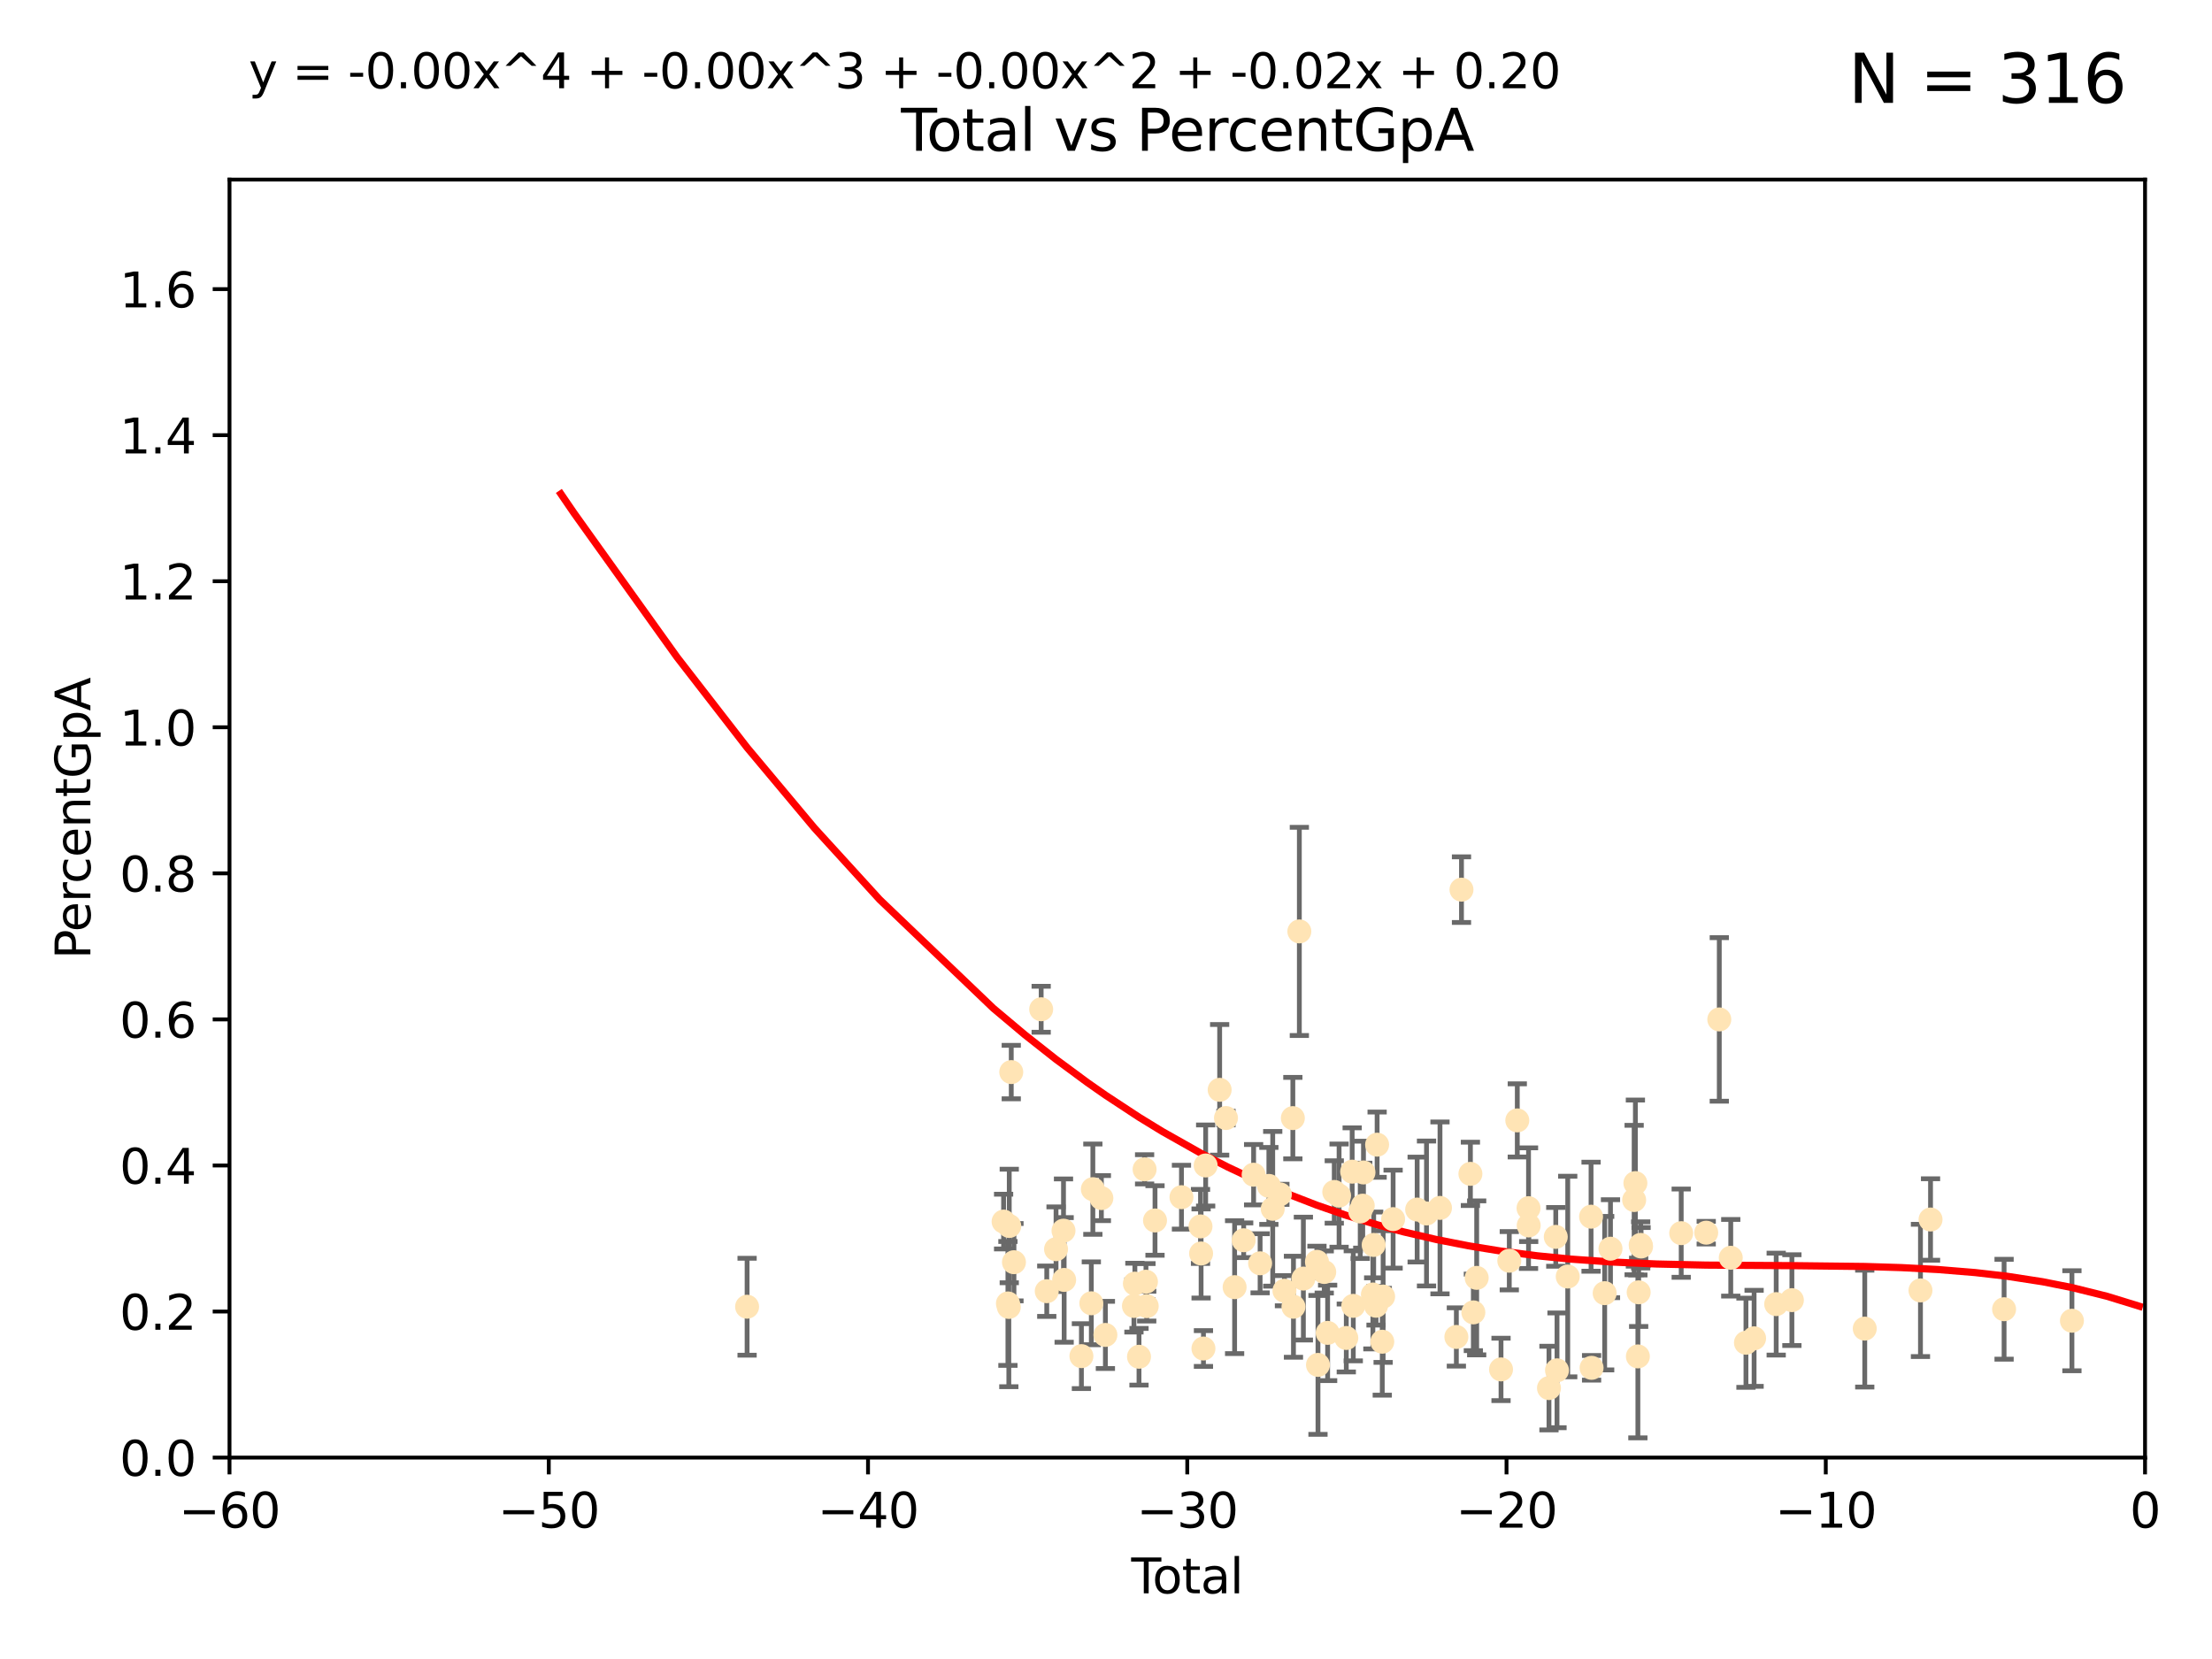 <?xml version="1.0" encoding="utf-8" standalone="no"?>
<!DOCTYPE svg PUBLIC "-//W3C//DTD SVG 1.1//EN"
  "http://www.w3.org/Graphics/SVG/1.1/DTD/svg11.dtd">
<svg xmlns:xlink="http://www.w3.org/1999/xlink" width="460.8pt" height="345.6pt" viewBox="0 0 460.8 345.6" xmlns="http://www.w3.org/2000/svg" version="1.1">
 <defs>
  <style type="text/css">*{stroke-linejoin: round; stroke-linecap: butt}</style>
 </defs>
 <g id="figure_1">
  <g id="patch_1">
   <path d="M 0 345.6 
L 460.8 345.6 
L 460.8 0 
L 0 0 
z
" style="fill: #ffffff"/>
  </g>
  <g id="axes_1">
   <g id="patch_2">
    <path d="M 47.81 303.64 
L 446.85 303.64 
L 446.85 37.411 
L 47.81 37.411 
z
" style="fill: #ffffff"/>
   </g>
   <g id="PathCollection_1">
    <defs>
     <path id="m0c5ca90840" d="M 0 1.118 
C 0.297 1.118 0.581 1 0.791 0.791 
C 1 0.581 1.118 0.297 1.118 0 
C 1.118 -0.297 1 -0.581 0.791 -0.791 
C 0.581 -1 0.297 -1.118 0 -1.118 
C -0.297 -1.118 -0.581 -1 -0.791 -0.791 
C -1 -0.581 -1.118 -0.297 -1.118 0 
C -1.118 0.297 -1 0.581 -0.791 0.791 
C -0.581 1 -0.297 1.118 0 1.118 
z
" style="stroke: #ffe4b5"/>
    </defs>
    <g clip-path="url(#p20ce1fa5f9)">
     <use xlink:href="#m0c5ca90840" x="155.633" y="272.213" style="fill: #ffe4b5; stroke: #ffe4b5"/>
     <use xlink:href="#m0c5ca90840" x="209.067" y="254.477" style="fill: #ffe4b5; stroke: #ffe4b5"/>
     <use xlink:href="#m0c5ca90840" x="209.969" y="271.529" style="fill: #ffe4b5; stroke: #ffe4b5"/>
     <use xlink:href="#m0c5ca90840" x="210.157" y="272.259" style="fill: #ffe4b5; stroke: #ffe4b5"/>
     <use xlink:href="#m0c5ca90840" x="210.247" y="255.392" style="fill: #ffe4b5; stroke: #ffe4b5"/>
     <use xlink:href="#m0c5ca90840" x="210.663" y="223.332" style="fill: #ffe4b5; stroke: #ffe4b5"/>
     <use xlink:href="#m0c5ca90840" x="211.226" y="262.939" style="fill: #ffe4b5; stroke: #ffe4b5"/>
     <use xlink:href="#m0c5ca90840" x="216.895" y="210.247" style="fill: #ffe4b5; stroke: #ffe4b5"/>
     <use xlink:href="#m0c5ca90840" x="218.059" y="268.982" style="fill: #ffe4b5; stroke: #ffe4b5"/>
     <use xlink:href="#m0c5ca90840" x="219.993" y="260.23" style="fill: #ffe4b5; stroke: #ffe4b5"/>
     <use xlink:href="#m0c5ca90840" x="221.547" y="256.373" style="fill: #ffe4b5; stroke: #ffe4b5"/>
     <use xlink:href="#m0c5ca90840" x="221.682" y="266.63" style="fill: #ffe4b5; stroke: #ffe4b5"/>
     <use xlink:href="#m0c5ca90840" x="225.278" y="282.507" style="fill: #ffe4b5; stroke: #ffe4b5"/>
     <use xlink:href="#m0c5ca90840" x="227.342" y="271.5" style="fill: #ffe4b5; stroke: #ffe4b5"/>
     <use xlink:href="#m0c5ca90840" x="227.661" y="247.726" style="fill: #ffe4b5; stroke: #ffe4b5"/>
     <use xlink:href="#m0c5ca90840" x="229.437" y="249.587" style="fill: #ffe4b5; stroke: #ffe4b5"/>
     <use xlink:href="#m0c5ca90840" x="230.274" y="278.088" style="fill: #ffe4b5; stroke: #ffe4b5"/>
     <use xlink:href="#m0c5ca90840" x="236.221" y="272.052" style="fill: #ffe4b5; stroke: #ffe4b5"/>
     <use xlink:href="#m0c5ca90840" x="236.416" y="267.404" style="fill: #ffe4b5; stroke: #ffe4b5"/>
     <use xlink:href="#m0c5ca90840" x="237.275" y="282.636" style="fill: #ffe4b5; stroke: #ffe4b5"/>
     <use xlink:href="#m0c5ca90840" x="238.441" y="243.591" style="fill: #ffe4b5; stroke: #ffe4b5"/>
     <use xlink:href="#m0c5ca90840" x="238.725" y="267.001" style="fill: #ffe4b5; stroke: #ffe4b5"/>
     <use xlink:href="#m0c5ca90840" x="238.884" y="272.09" style="fill: #ffe4b5; stroke: #ffe4b5"/>
     <use xlink:href="#m0c5ca90840" x="240.61" y="254.248" style="fill: #ffe4b5; stroke: #ffe4b5"/>
     <use xlink:href="#m0c5ca90840" x="246.12" y="249.396" style="fill: #ffe4b5; stroke: #ffe4b5"/>
     <use xlink:href="#m0c5ca90840" x="250.087" y="255.485" style="fill: #ffe4b5; stroke: #ffe4b5"/>
     <use xlink:href="#m0c5ca90840" x="250.21" y="261.124" style="fill: #ffe4b5; stroke: #ffe4b5"/>
     <use xlink:href="#m0c5ca90840" x="250.701" y="280.92" style="fill: #ffe4b5; stroke: #ffe4b5"/>
     <use xlink:href="#m0c5ca90840" x="251.161" y="242.789" style="fill: #ffe4b5; stroke: #ffe4b5"/>
     <use xlink:href="#m0c5ca90840" x="254.076" y="227.029" style="fill: #ffe4b5; stroke: #ffe4b5"/>
     <use xlink:href="#m0c5ca90840" x="255.393" y="232.904" style="fill: #ffe4b5; stroke: #ffe4b5"/>
     <use xlink:href="#m0c5ca90840" x="257.193" y="268.139" style="fill: #ffe4b5; stroke: #ffe4b5"/>
     <use xlink:href="#m0c5ca90840" x="259.082" y="258.367" style="fill: #ffe4b5; stroke: #ffe4b5"/>
     <use xlink:href="#m0c5ca90840" x="261.151" y="244.711" style="fill: #ffe4b5; stroke: #ffe4b5"/>
     <use xlink:href="#m0c5ca90840" x="262.504" y="263.169" style="fill: #ffe4b5; stroke: #ffe4b5"/>
     <use xlink:href="#m0c5ca90840" x="264.328" y="247.046" style="fill: #ffe4b5; stroke: #ffe4b5"/>
     <use xlink:href="#m0c5ca90840" x="265.132" y="251.816" style="fill: #ffe4b5; stroke: #ffe4b5"/>
     <use xlink:href="#m0c5ca90840" x="266.623" y="248.802" style="fill: #ffe4b5; stroke: #ffe4b5"/>
     <use xlink:href="#m0c5ca90840" x="267.574" y="268.879" style="fill: #ffe4b5; stroke: #ffe4b5"/>
     <use xlink:href="#m0c5ca90840" x="269.324" y="232.921" style="fill: #ffe4b5; stroke: #ffe4b5"/>
     <use xlink:href="#m0c5ca90840" x="269.452" y="272.219" style="fill: #ffe4b5; stroke: #ffe4b5"/>
     <use xlink:href="#m0c5ca90840" x="270.678" y="194.031" style="fill: #ffe4b5; stroke: #ffe4b5"/>
     <use xlink:href="#m0c5ca90840" x="271.518" y="266.352" style="fill: #ffe4b5; stroke: #ffe4b5"/>
     <use xlink:href="#m0c5ca90840" x="274.348" y="262.854" style="fill: #ffe4b5; stroke: #ffe4b5"/>
     <use xlink:href="#m0c5ca90840" x="274.56" y="284.334" style="fill: #ffe4b5; stroke: #ffe4b5"/>
     <use xlink:href="#m0c5ca90840" x="275.862" y="264.976" style="fill: #ffe4b5; stroke: #ffe4b5"/>
     <use xlink:href="#m0c5ca90840" x="276.571" y="277.663" style="fill: #ffe4b5; stroke: #ffe4b5"/>
     <use xlink:href="#m0c5ca90840" x="277.953" y="248.307" style="fill: #ffe4b5; stroke: #ffe4b5"/>
     <use xlink:href="#m0c5ca90840" x="278.956" y="249.069" style="fill: #ffe4b5; stroke: #ffe4b5"/>
     <use xlink:href="#m0c5ca90840" x="280.458" y="278.727" style="fill: #ffe4b5; stroke: #ffe4b5"/>
     <use xlink:href="#m0c5ca90840" x="281.682" y="244.078" style="fill: #ffe4b5; stroke: #ffe4b5"/>
     <use xlink:href="#m0c5ca90840" x="281.913" y="272.033" style="fill: #ffe4b5; stroke: #ffe4b5"/>
     <use xlink:href="#m0c5ca90840" x="283.361" y="252.37" style="fill: #ffe4b5; stroke: #ffe4b5"/>
     <use xlink:href="#m0c5ca90840" x="283.885" y="251.16" style="fill: #ffe4b5; stroke: #ffe4b5"/>
     <use xlink:href="#m0c5ca90840" x="284.038" y="244.243" style="fill: #ffe4b5; stroke: #ffe4b5"/>
     <use xlink:href="#m0c5ca90840" x="285.998" y="269.67" style="fill: #ffe4b5; stroke: #ffe4b5"/>
     <use xlink:href="#m0c5ca90840" x="286.161" y="259.342" style="fill: #ffe4b5; stroke: #ffe4b5"/>
     <use xlink:href="#m0c5ca90840" x="286.652" y="272.009" style="fill: #ffe4b5; stroke: #ffe4b5"/>
     <use xlink:href="#m0c5ca90840" x="286.879" y="238.456" style="fill: #ffe4b5; stroke: #ffe4b5"/>
     <use xlink:href="#m0c5ca90840" x="287.951" y="279.507" style="fill: #ffe4b5; stroke: #ffe4b5"/>
     <use xlink:href="#m0c5ca90840" x="288.133" y="270.097" style="fill: #ffe4b5; stroke: #ffe4b5"/>
     <use xlink:href="#m0c5ca90840" x="290.211" y="253.967" style="fill: #ffe4b5; stroke: #ffe4b5"/>
     <use xlink:href="#m0c5ca90840" x="295.219" y="251.972" style="fill: #ffe4b5; stroke: #ffe4b5"/>
     <use xlink:href="#m0c5ca90840" x="297.167" y="252.79" style="fill: #ffe4b5; stroke: #ffe4b5"/>
     <use xlink:href="#m0c5ca90840" x="299.977" y="251.63" style="fill: #ffe4b5; stroke: #ffe4b5"/>
     <use xlink:href="#m0c5ca90840" x="303.388" y="278.511" style="fill: #ffe4b5; stroke: #ffe4b5"/>
     <use xlink:href="#m0c5ca90840" x="304.455" y="185.331" style="fill: #ffe4b5; stroke: #ffe4b5"/>
     <use xlink:href="#m0c5ca90840" x="306.313" y="244.533" style="fill: #ffe4b5; stroke: #ffe4b5"/>
     <use xlink:href="#m0c5ca90840" x="306.927" y="273.392" style="fill: #ffe4b5; stroke: #ffe4b5"/>
     <use xlink:href="#m0c5ca90840" x="307.62" y="266.203" style="fill: #ffe4b5; stroke: #ffe4b5"/>
     <use xlink:href="#m0c5ca90840" x="312.691" y="285.272" style="fill: #ffe4b5; stroke: #ffe4b5"/>
     <use xlink:href="#m0c5ca90840" x="314.413" y="262.634" style="fill: #ffe4b5; stroke: #ffe4b5"/>
     <use xlink:href="#m0c5ca90840" x="316.08" y="233.399" style="fill: #ffe4b5; stroke: #ffe4b5"/>
     <use xlink:href="#m0c5ca90840" x="318.421" y="251.681" style="fill: #ffe4b5; stroke: #ffe4b5"/>
     <use xlink:href="#m0c5ca90840" x="318.455" y="255.289" style="fill: #ffe4b5; stroke: #ffe4b5"/>
     <use xlink:href="#m0c5ca90840" x="322.679" y="289.164" style="fill: #ffe4b5; stroke: #ffe4b5"/>
     <use xlink:href="#m0c5ca90840" x="324.095" y="257.663" style="fill: #ffe4b5; stroke: #ffe4b5"/>
     <use xlink:href="#m0c5ca90840" x="324.354" y="285.464" style="fill: #ffe4b5; stroke: #ffe4b5"/>
     <use xlink:href="#m0c5ca90840" x="326.587" y="265.929" style="fill: #ffe4b5; stroke: #ffe4b5"/>
     <use xlink:href="#m0c5ca90840" x="331.448" y="253.459" style="fill: #ffe4b5; stroke: #ffe4b5"/>
     <use xlink:href="#m0c5ca90840" x="331.557" y="284.942" style="fill: #ffe4b5; stroke: #ffe4b5"/>
     <use xlink:href="#m0c5ca90840" x="334.284" y="269.39" style="fill: #ffe4b5; stroke: #ffe4b5"/>
     <use xlink:href="#m0c5ca90840" x="335.494" y="260.126" style="fill: #ffe4b5; stroke: #ffe4b5"/>
     <use xlink:href="#m0c5ca90840" x="340.423" y="249.989" style="fill: #ffe4b5; stroke: #ffe4b5"/>
     <use xlink:href="#m0c5ca90840" x="340.682" y="246.465" style="fill: #ffe4b5; stroke: #ffe4b5"/>
     <use xlink:href="#m0c5ca90840" x="341.2" y="282.566" style="fill: #ffe4b5; stroke: #ffe4b5"/>
     <use xlink:href="#m0c5ca90840" x="341.365" y="269.212" style="fill: #ffe4b5; stroke: #ffe4b5"/>
     <use xlink:href="#m0c5ca90840" x="341.785" y="259.339" style="fill: #ffe4b5; stroke: #ffe4b5"/>
     <use xlink:href="#m0c5ca90840" x="341.865" y="259.664" style="fill: #ffe4b5; stroke: #ffe4b5"/>
     <use xlink:href="#m0c5ca90840" x="350.226" y="256.89" style="fill: #ffe4b5; stroke: #ffe4b5"/>
     <use xlink:href="#m0c5ca90840" x="355.437" y="256.789" style="fill: #ffe4b5; stroke: #ffe4b5"/>
     <use xlink:href="#m0c5ca90840" x="358.159" y="212.364" style="fill: #ffe4b5; stroke: #ffe4b5"/>
     <use xlink:href="#m0c5ca90840" x="360.549" y="262.015" style="fill: #ffe4b5; stroke: #ffe4b5"/>
     <use xlink:href="#m0c5ca90840" x="363.715" y="279.718" style="fill: #ffe4b5; stroke: #ffe4b5"/>
     <use xlink:href="#m0c5ca90840" x="365.411" y="278.795" style="fill: #ffe4b5; stroke: #ffe4b5"/>
     <use xlink:href="#m0c5ca90840" x="370.014" y="271.673" style="fill: #ffe4b5; stroke: #ffe4b5"/>
     <use xlink:href="#m0c5ca90840" x="373.284" y="270.842" style="fill: #ffe4b5; stroke: #ffe4b5"/>
     <use xlink:href="#m0c5ca90840" x="388.462" y="276.774" style="fill: #ffe4b5; stroke: #ffe4b5"/>
     <use xlink:href="#m0c5ca90840" x="400.069" y="268.817" style="fill: #ffe4b5; stroke: #ffe4b5"/>
     <use xlink:href="#m0c5ca90840" x="402.166" y="254.044" style="fill: #ffe4b5; stroke: #ffe4b5"/>
     <use xlink:href="#m0c5ca90840" x="417.488" y="272.737" style="fill: #ffe4b5; stroke: #ffe4b5"/>
     <use xlink:href="#m0c5ca90840" x="431.622" y="275.132" style="fill: #ffe4b5; stroke: #ffe4b5"/>
    </g>
   </g>
   <g id="matplotlib.axis_1">
    <g id="xtick_1">
     <g id="line2d_1">
      <defs>
       <path id="mda949d0037" d="M 0 0 
L 0 3.5 
" style="stroke: #000000; stroke-width: 0.8"/>
      </defs>
      <g>
       <use xlink:href="#mda949d0037" x="47.81" y="303.64" style="stroke: #000000; stroke-width: 0.8"/>
      </g>
     </g>
     <g id="text_1">
      <!-- −60 -->
      <g transform="translate(37.258 318.238)scale(0.1 -0.1)">
       <defs>
        <path id="DejaVuSans-2212" d="M 678 2272 
L 4684 2272 
L 4684 1741 
L 678 1741 
L 678 2272 
z
" transform="scale(0.016)"/>
        <path id="DejaVuSans-36" d="M 2113 2584 
Q 1688 2584 1439 2293 
Q 1191 2003 1191 1497 
Q 1191 994 1439 701 
Q 1688 409 2113 409 
Q 2538 409 2786 701 
Q 3034 994 3034 1497 
Q 3034 2003 2786 2293 
Q 2538 2584 2113 2584 
z
M 3366 4563 
L 3366 3988 
Q 3128 4100 2886 4159 
Q 2644 4219 2406 4219 
Q 1781 4219 1451 3797 
Q 1122 3375 1075 2522 
Q 1259 2794 1537 2939 
Q 1816 3084 2150 3084 
Q 2853 3084 3261 2657 
Q 3669 2231 3669 1497 
Q 3669 778 3244 343 
Q 2819 -91 2113 -91 
Q 1303 -91 875 529 
Q 447 1150 447 2328 
Q 447 3434 972 4092 
Q 1497 4750 2381 4750 
Q 2619 4750 2861 4703 
Q 3103 4656 3366 4563 
z
" transform="scale(0.016)"/>
        <path id="DejaVuSans-30" d="M 2034 4250 
Q 1547 4250 1301 3770 
Q 1056 3291 1056 2328 
Q 1056 1369 1301 889 
Q 1547 409 2034 409 
Q 2525 409 2770 889 
Q 3016 1369 3016 2328 
Q 3016 3291 2770 3770 
Q 2525 4250 2034 4250 
z
M 2034 4750 
Q 2819 4750 3233 4129 
Q 3647 3509 3647 2328 
Q 3647 1150 3233 529 
Q 2819 -91 2034 -91 
Q 1250 -91 836 529 
Q 422 1150 422 2328 
Q 422 3509 836 4129 
Q 1250 4750 2034 4750 
z
" transform="scale(0.016)"/>
       </defs>
       <use xlink:href="#DejaVuSans-2212"/>
       <use xlink:href="#DejaVuSans-36" x="83.789"/>
       <use xlink:href="#DejaVuSans-30" x="147.412"/>
      </g>
     </g>
    </g>
    <g id="xtick_2">
     <g id="line2d_2">
      <g>
       <use xlink:href="#mda949d0037" x="114.317" y="303.64" style="stroke: #000000; stroke-width: 0.8"/>
      </g>
     </g>
     <g id="text_2">
      <!-- −50 -->
      <g transform="translate(103.764 318.238)scale(0.1 -0.1)">
       <defs>
        <path id="DejaVuSans-35" d="M 691 4666 
L 3169 4666 
L 3169 4134 
L 1269 4134 
L 1269 2991 
Q 1406 3038 1543 3061 
Q 1681 3084 1819 3084 
Q 2600 3084 3056 2656 
Q 3513 2228 3513 1497 
Q 3513 744 3044 326 
Q 2575 -91 1722 -91 
Q 1428 -91 1123 -41 
Q 819 9 494 109 
L 494 744 
Q 775 591 1075 516 
Q 1375 441 1709 441 
Q 2250 441 2565 725 
Q 2881 1009 2881 1497 
Q 2881 1984 2565 2268 
Q 2250 2553 1709 2553 
Q 1456 2553 1204 2497 
Q 953 2441 691 2322 
L 691 4666 
z
" transform="scale(0.016)"/>
       </defs>
       <use xlink:href="#DejaVuSans-2212"/>
       <use xlink:href="#DejaVuSans-35" x="83.789"/>
       <use xlink:href="#DejaVuSans-30" x="147.412"/>
      </g>
     </g>
    </g>
    <g id="xtick_3">
     <g id="line2d_3">
      <g>
       <use xlink:href="#mda949d0037" x="180.823" y="303.64" style="stroke: #000000; stroke-width: 0.8"/>
      </g>
     </g>
     <g id="text_3">
      <!-- −40 -->
      <g transform="translate(170.271 318.238)scale(0.1 -0.1)">
       <defs>
        <path id="DejaVuSans-34" d="M 2419 4116 
L 825 1625 
L 2419 1625 
L 2419 4116 
z
M 2253 4666 
L 3047 4666 
L 3047 1625 
L 3713 1625 
L 3713 1100 
L 3047 1100 
L 3047 0 
L 2419 0 
L 2419 1100 
L 313 1100 
L 313 1709 
L 2253 4666 
z
" transform="scale(0.016)"/>
       </defs>
       <use xlink:href="#DejaVuSans-2212"/>
       <use xlink:href="#DejaVuSans-34" x="83.789"/>
       <use xlink:href="#DejaVuSans-30" x="147.412"/>
      </g>
     </g>
    </g>
    <g id="xtick_4">
     <g id="line2d_4">
      <g>
       <use xlink:href="#mda949d0037" x="247.33" y="303.64" style="stroke: #000000; stroke-width: 0.8"/>
      </g>
     </g>
     <g id="text_4">
      <!-- −30 -->
      <g transform="translate(236.778 318.238)scale(0.1 -0.1)">
       <defs>
        <path id="DejaVuSans-33" d="M 2597 2516 
Q 3050 2419 3304 2112 
Q 3559 1806 3559 1356 
Q 3559 666 3084 287 
Q 2609 -91 1734 -91 
Q 1441 -91 1130 -33 
Q 819 25 488 141 
L 488 750 
Q 750 597 1062 519 
Q 1375 441 1716 441 
Q 2309 441 2620 675 
Q 2931 909 2931 1356 
Q 2931 1769 2642 2001 
Q 2353 2234 1838 2234 
L 1294 2234 
L 1294 2753 
L 1863 2753 
Q 2328 2753 2575 2939 
Q 2822 3125 2822 3475 
Q 2822 3834 2567 4026 
Q 2313 4219 1838 4219 
Q 1578 4219 1281 4162 
Q 984 4106 628 3988 
L 628 4550 
Q 988 4650 1302 4700 
Q 1616 4750 1894 4750 
Q 2613 4750 3031 4423 
Q 3450 4097 3450 3541 
Q 3450 3153 3228 2886 
Q 3006 2619 2597 2516 
z
" transform="scale(0.016)"/>
       </defs>
       <use xlink:href="#DejaVuSans-2212"/>
       <use xlink:href="#DejaVuSans-33" x="83.789"/>
       <use xlink:href="#DejaVuSans-30" x="147.412"/>
      </g>
     </g>
    </g>
    <g id="xtick_5">
     <g id="line2d_5">
      <g>
       <use xlink:href="#mda949d0037" x="313.837" y="303.64" style="stroke: #000000; stroke-width: 0.8"/>
      </g>
     </g>
     <g id="text_5">
      <!-- −20 -->
      <g transform="translate(303.284 318.238)scale(0.1 -0.1)">
       <defs>
        <path id="DejaVuSans-32" d="M 1228 531 
L 3431 531 
L 3431 0 
L 469 0 
L 469 531 
Q 828 903 1448 1529 
Q 2069 2156 2228 2338 
Q 2531 2678 2651 2914 
Q 2772 3150 2772 3378 
Q 2772 3750 2511 3984 
Q 2250 4219 1831 4219 
Q 1534 4219 1204 4116 
Q 875 4013 500 3803 
L 500 4441 
Q 881 4594 1212 4672 
Q 1544 4750 1819 4750 
Q 2544 4750 2975 4387 
Q 3406 4025 3406 3419 
Q 3406 3131 3298 2873 
Q 3191 2616 2906 2266 
Q 2828 2175 2409 1742 
Q 1991 1309 1228 531 
z
" transform="scale(0.016)"/>
       </defs>
       <use xlink:href="#DejaVuSans-2212"/>
       <use xlink:href="#DejaVuSans-32" x="83.789"/>
       <use xlink:href="#DejaVuSans-30" x="147.412"/>
      </g>
     </g>
    </g>
    <g id="xtick_6">
     <g id="line2d_6">
      <g>
       <use xlink:href="#mda949d0037" x="380.343" y="303.64" style="stroke: #000000; stroke-width: 0.8"/>
      </g>
     </g>
     <g id="text_6">
      <!-- −10 -->
      <g transform="translate(369.791 318.238)scale(0.1 -0.1)">
       <defs>
        <path id="DejaVuSans-31" d="M 794 531 
L 1825 531 
L 1825 4091 
L 703 3866 
L 703 4441 
L 1819 4666 
L 2450 4666 
L 2450 531 
L 3481 531 
L 3481 0 
L 794 0 
L 794 531 
z
" transform="scale(0.016)"/>
       </defs>
       <use xlink:href="#DejaVuSans-2212"/>
       <use xlink:href="#DejaVuSans-31" x="83.789"/>
       <use xlink:href="#DejaVuSans-30" x="147.412"/>
      </g>
     </g>
    </g>
    <g id="xtick_7">
     <g id="line2d_7">
      <g>
       <use xlink:href="#mda949d0037" x="446.85" y="303.64" style="stroke: #000000; stroke-width: 0.8"/>
      </g>
     </g>
     <g id="text_7">
      <!-- 0 -->
      <g transform="translate(443.669 318.238)scale(0.1 -0.1)">
       <use xlink:href="#DejaVuSans-30"/>
      </g>
     </g>
    </g>
    <g id="text_8">
     <!-- Total -->
     <g transform="translate(235.653 331.917)scale(0.1 -0.1)">
      <defs>
       <path id="DejaVuSans-54" d="M -19 4666 
L 3928 4666 
L 3928 4134 
L 2272 4134 
L 2272 0 
L 1638 0 
L 1638 4134 
L -19 4134 
L -19 4666 
z
" transform="scale(0.016)"/>
       <path id="DejaVuSans-6f" d="M 1959 3097 
Q 1497 3097 1228 2736 
Q 959 2375 959 1747 
Q 959 1119 1226 758 
Q 1494 397 1959 397 
Q 2419 397 2687 759 
Q 2956 1122 2956 1747 
Q 2956 2369 2687 2733 
Q 2419 3097 1959 3097 
z
M 1959 3584 
Q 2709 3584 3137 3096 
Q 3566 2609 3566 1747 
Q 3566 888 3137 398 
Q 2709 -91 1959 -91 
Q 1206 -91 779 398 
Q 353 888 353 1747 
Q 353 2609 779 3096 
Q 1206 3584 1959 3584 
z
" transform="scale(0.016)"/>
       <path id="DejaVuSans-74" d="M 1172 4494 
L 1172 3500 
L 2356 3500 
L 2356 3053 
L 1172 3053 
L 1172 1153 
Q 1172 725 1289 603 
Q 1406 481 1766 481 
L 2356 481 
L 2356 0 
L 1766 0 
Q 1100 0 847 248 
Q 594 497 594 1153 
L 594 3053 
L 172 3053 
L 172 3500 
L 594 3500 
L 594 4494 
L 1172 4494 
z
" transform="scale(0.016)"/>
       <path id="DejaVuSans-61" d="M 2194 1759 
Q 1497 1759 1228 1600 
Q 959 1441 959 1056 
Q 959 750 1161 570 
Q 1363 391 1709 391 
Q 2188 391 2477 730 
Q 2766 1069 2766 1631 
L 2766 1759 
L 2194 1759 
z
M 3341 1997 
L 3341 0 
L 2766 0 
L 2766 531 
Q 2569 213 2275 61 
Q 1981 -91 1556 -91 
Q 1019 -91 701 211 
Q 384 513 384 1019 
Q 384 1609 779 1909 
Q 1175 2209 1959 2209 
L 2766 2209 
L 2766 2266 
Q 2766 2663 2505 2880 
Q 2244 3097 1772 3097 
Q 1472 3097 1187 3025 
Q 903 2953 641 2809 
L 641 3341 
Q 956 3463 1253 3523 
Q 1550 3584 1831 3584 
Q 2591 3584 2966 3190 
Q 3341 2797 3341 1997 
z
" transform="scale(0.016)"/>
       <path id="DejaVuSans-6c" d="M 603 4863 
L 1178 4863 
L 1178 0 
L 603 0 
L 603 4863 
z
" transform="scale(0.016)"/>
      </defs>
      <use xlink:href="#DejaVuSans-54"/>
      <use xlink:href="#DejaVuSans-6f" x="44.084"/>
      <use xlink:href="#DejaVuSans-74" x="105.266"/>
      <use xlink:href="#DejaVuSans-61" x="144.475"/>
      <use xlink:href="#DejaVuSans-6c" x="205.754"/>
     </g>
    </g>
   </g>
   <g id="matplotlib.axis_2">
    <g id="ytick_1">
     <g id="line2d_8">
      <defs>
       <path id="ma981bfe9ba" d="M 0 0 
L -3.5 0 
" style="stroke: #000000; stroke-width: 0.8"/>
      </defs>
      <g>
       <use xlink:href="#ma981bfe9ba" x="47.81" y="303.64" style="stroke: #000000; stroke-width: 0.8"/>
      </g>
     </g>
     <g id="text_9">
      <!-- 0.0 -->
      <g transform="translate(24.907 307.439)scale(0.1 -0.1)">
       <defs>
        <path id="DejaVuSans-2e" d="M 684 794 
L 1344 794 
L 1344 0 
L 684 0 
L 684 794 
z
" transform="scale(0.016)"/>
       </defs>
       <use xlink:href="#DejaVuSans-30"/>
       <use xlink:href="#DejaVuSans-2e" x="63.623"/>
       <use xlink:href="#DejaVuSans-30" x="95.41"/>
      </g>
     </g>
    </g>
    <g id="ytick_2">
     <g id="line2d_9">
      <g>
       <use xlink:href="#ma981bfe9ba" x="47.81" y="273.214" style="stroke: #000000; stroke-width: 0.8"/>
      </g>
     </g>
     <g id="text_10">
      <!-- 0.2 -->
      <g transform="translate(24.907 277.013)scale(0.1 -0.1)">
       <use xlink:href="#DejaVuSans-30"/>
       <use xlink:href="#DejaVuSans-2e" x="63.623"/>
       <use xlink:href="#DejaVuSans-32" x="95.41"/>
      </g>
     </g>
    </g>
    <g id="ytick_3">
     <g id="line2d_10">
      <g>
       <use xlink:href="#ma981bfe9ba" x="47.81" y="242.788" style="stroke: #000000; stroke-width: 0.8"/>
      </g>
     </g>
     <g id="text_11">
      <!-- 0.4 -->
      <g transform="translate(24.907 246.587)scale(0.1 -0.1)">
       <use xlink:href="#DejaVuSans-30"/>
       <use xlink:href="#DejaVuSans-2e" x="63.623"/>
       <use xlink:href="#DejaVuSans-34" x="95.41"/>
      </g>
     </g>
    </g>
    <g id="ytick_4">
     <g id="line2d_11">
      <g>
       <use xlink:href="#ma981bfe9ba" x="47.81" y="212.362" style="stroke: #000000; stroke-width: 0.8"/>
      </g>
     </g>
     <g id="text_12">
      <!-- 0.6 -->
      <g transform="translate(24.907 216.161)scale(0.1 -0.1)">
       <use xlink:href="#DejaVuSans-30"/>
       <use xlink:href="#DejaVuSans-2e" x="63.623"/>
       <use xlink:href="#DejaVuSans-36" x="95.41"/>
      </g>
     </g>
    </g>
    <g id="ytick_5">
     <g id="line2d_12">
      <g>
       <use xlink:href="#ma981bfe9ba" x="47.81" y="181.935" style="stroke: #000000; stroke-width: 0.8"/>
      </g>
     </g>
     <g id="text_13">
      <!-- 0.8 -->
      <g transform="translate(24.907 185.735)scale(0.1 -0.1)">
       <defs>
        <path id="DejaVuSans-38" d="M 2034 2216 
Q 1584 2216 1326 1975 
Q 1069 1734 1069 1313 
Q 1069 891 1326 650 
Q 1584 409 2034 409 
Q 2484 409 2743 651 
Q 3003 894 3003 1313 
Q 3003 1734 2745 1975 
Q 2488 2216 2034 2216 
z
M 1403 2484 
Q 997 2584 770 2862 
Q 544 3141 544 3541 
Q 544 4100 942 4425 
Q 1341 4750 2034 4750 
Q 2731 4750 3128 4425 
Q 3525 4100 3525 3541 
Q 3525 3141 3298 2862 
Q 3072 2584 2669 2484 
Q 3125 2378 3379 2068 
Q 3634 1759 3634 1313 
Q 3634 634 3220 271 
Q 2806 -91 2034 -91 
Q 1263 -91 848 271 
Q 434 634 434 1313 
Q 434 1759 690 2068 
Q 947 2378 1403 2484 
z
M 1172 3481 
Q 1172 3119 1398 2916 
Q 1625 2713 2034 2713 
Q 2441 2713 2670 2916 
Q 2900 3119 2900 3481 
Q 2900 3844 2670 4047 
Q 2441 4250 2034 4250 
Q 1625 4250 1398 4047 
Q 1172 3844 1172 3481 
z
" transform="scale(0.016)"/>
       </defs>
       <use xlink:href="#DejaVuSans-30"/>
       <use xlink:href="#DejaVuSans-2e" x="63.623"/>
       <use xlink:href="#DejaVuSans-38" x="95.41"/>
      </g>
     </g>
    </g>
    <g id="ytick_6">
     <g id="line2d_13">
      <g>
       <use xlink:href="#ma981bfe9ba" x="47.81" y="151.509" style="stroke: #000000; stroke-width: 0.8"/>
      </g>
     </g>
     <g id="text_14">
      <!-- 1.0 -->
      <g transform="translate(24.907 155.308)scale(0.1 -0.1)">
       <use xlink:href="#DejaVuSans-31"/>
       <use xlink:href="#DejaVuSans-2e" x="63.623"/>
       <use xlink:href="#DejaVuSans-30" x="95.41"/>
      </g>
     </g>
    </g>
    <g id="ytick_7">
     <g id="line2d_14">
      <g>
       <use xlink:href="#ma981bfe9ba" x="47.81" y="121.083" style="stroke: #000000; stroke-width: 0.8"/>
      </g>
     </g>
     <g id="text_15">
      <!-- 1.2 -->
      <g transform="translate(24.907 124.882)scale(0.1 -0.1)">
       <use xlink:href="#DejaVuSans-31"/>
       <use xlink:href="#DejaVuSans-2e" x="63.623"/>
       <use xlink:href="#DejaVuSans-32" x="95.41"/>
      </g>
     </g>
    </g>
    <g id="ytick_8">
     <g id="line2d_15">
      <g>
       <use xlink:href="#ma981bfe9ba" x="47.81" y="90.657" style="stroke: #000000; stroke-width: 0.8"/>
      </g>
     </g>
     <g id="text_16">
      <!-- 1.4 -->
      <g transform="translate(24.907 94.456)scale(0.1 -0.1)">
       <use xlink:href="#DejaVuSans-31"/>
       <use xlink:href="#DejaVuSans-2e" x="63.623"/>
       <use xlink:href="#DejaVuSans-34" x="95.41"/>
      </g>
     </g>
    </g>
    <g id="ytick_9">
     <g id="line2d_16">
      <g>
       <use xlink:href="#ma981bfe9ba" x="47.81" y="60.231" style="stroke: #000000; stroke-width: 0.8"/>
      </g>
     </g>
     <g id="text_17">
      <!-- 1.6 -->
      <g transform="translate(24.907 64.03)scale(0.1 -0.1)">
       <use xlink:href="#DejaVuSans-31"/>
       <use xlink:href="#DejaVuSans-2e" x="63.623"/>
       <use xlink:href="#DejaVuSans-36" x="95.41"/>
      </g>
     </g>
    </g>
    <g id="text_18">
     <!-- PercentGpA -->
     <g transform="translate(18.827 199.802)rotate(-90)scale(0.1 -0.1)">
      <defs>
       <path id="DejaVuSans-50" d="M 1259 4147 
L 1259 2394 
L 2053 2394 
Q 2494 2394 2734 2622 
Q 2975 2850 2975 3272 
Q 2975 3691 2734 3919 
Q 2494 4147 2053 4147 
L 1259 4147 
z
M 628 4666 
L 2053 4666 
Q 2838 4666 3239 4311 
Q 3641 3956 3641 3272 
Q 3641 2581 3239 2228 
Q 2838 1875 2053 1875 
L 1259 1875 
L 1259 0 
L 628 0 
L 628 4666 
z
" transform="scale(0.016)"/>
       <path id="DejaVuSans-65" d="M 3597 1894 
L 3597 1613 
L 953 1613 
Q 991 1019 1311 708 
Q 1631 397 2203 397 
Q 2534 397 2845 478 
Q 3156 559 3463 722 
L 3463 178 
Q 3153 47 2828 -22 
Q 2503 -91 2169 -91 
Q 1331 -91 842 396 
Q 353 884 353 1716 
Q 353 2575 817 3079 
Q 1281 3584 2069 3584 
Q 2775 3584 3186 3129 
Q 3597 2675 3597 1894 
z
M 3022 2063 
Q 3016 2534 2758 2815 
Q 2500 3097 2075 3097 
Q 1594 3097 1305 2825 
Q 1016 2553 972 2059 
L 3022 2063 
z
" transform="scale(0.016)"/>
       <path id="DejaVuSans-72" d="M 2631 2963 
Q 2534 3019 2420 3045 
Q 2306 3072 2169 3072 
Q 1681 3072 1420 2755 
Q 1159 2438 1159 1844 
L 1159 0 
L 581 0 
L 581 3500 
L 1159 3500 
L 1159 2956 
Q 1341 3275 1631 3429 
Q 1922 3584 2338 3584 
Q 2397 3584 2469 3576 
Q 2541 3569 2628 3553 
L 2631 2963 
z
" transform="scale(0.016)"/>
       <path id="DejaVuSans-63" d="M 3122 3366 
L 3122 2828 
Q 2878 2963 2633 3030 
Q 2388 3097 2138 3097 
Q 1578 3097 1268 2742 
Q 959 2388 959 1747 
Q 959 1106 1268 751 
Q 1578 397 2138 397 
Q 2388 397 2633 464 
Q 2878 531 3122 666 
L 3122 134 
Q 2881 22 2623 -34 
Q 2366 -91 2075 -91 
Q 1284 -91 818 406 
Q 353 903 353 1747 
Q 353 2603 823 3093 
Q 1294 3584 2113 3584 
Q 2378 3584 2631 3529 
Q 2884 3475 3122 3366 
z
" transform="scale(0.016)"/>
       <path id="DejaVuSans-6e" d="M 3513 2113 
L 3513 0 
L 2938 0 
L 2938 2094 
Q 2938 2591 2744 2837 
Q 2550 3084 2163 3084 
Q 1697 3084 1428 2787 
Q 1159 2491 1159 1978 
L 1159 0 
L 581 0 
L 581 3500 
L 1159 3500 
L 1159 2956 
Q 1366 3272 1645 3428 
Q 1925 3584 2291 3584 
Q 2894 3584 3203 3211 
Q 3513 2838 3513 2113 
z
" transform="scale(0.016)"/>
       <path id="DejaVuSans-47" d="M 3809 666 
L 3809 1919 
L 2778 1919 
L 2778 2438 
L 4434 2438 
L 4434 434 
Q 4069 175 3628 42 
Q 3188 -91 2688 -91 
Q 1594 -91 976 548 
Q 359 1188 359 2328 
Q 359 3472 976 4111 
Q 1594 4750 2688 4750 
Q 3144 4750 3555 4637 
Q 3966 4525 4313 4306 
L 4313 3634 
Q 3963 3931 3569 4081 
Q 3175 4231 2741 4231 
Q 1884 4231 1454 3753 
Q 1025 3275 1025 2328 
Q 1025 1384 1454 906 
Q 1884 428 2741 428 
Q 3075 428 3337 486 
Q 3600 544 3809 666 
z
" transform="scale(0.016)"/>
       <path id="DejaVuSans-70" d="M 1159 525 
L 1159 -1331 
L 581 -1331 
L 581 3500 
L 1159 3500 
L 1159 2969 
Q 1341 3281 1617 3432 
Q 1894 3584 2278 3584 
Q 2916 3584 3314 3078 
Q 3713 2572 3713 1747 
Q 3713 922 3314 415 
Q 2916 -91 2278 -91 
Q 1894 -91 1617 61 
Q 1341 213 1159 525 
z
M 3116 1747 
Q 3116 2381 2855 2742 
Q 2594 3103 2138 3103 
Q 1681 3103 1420 2742 
Q 1159 2381 1159 1747 
Q 1159 1113 1420 752 
Q 1681 391 2138 391 
Q 2594 391 2855 752 
Q 3116 1113 3116 1747 
z
" transform="scale(0.016)"/>
       <path id="DejaVuSans-41" d="M 2188 4044 
L 1331 1722 
L 3047 1722 
L 2188 4044 
z
M 1831 4666 
L 2547 4666 
L 4325 0 
L 3669 0 
L 3244 1197 
L 1141 1197 
L 716 0 
L 50 0 
L 1831 4666 
z
" transform="scale(0.016)"/>
      </defs>
      <use xlink:href="#DejaVuSans-50"/>
      <use xlink:href="#DejaVuSans-65" x="56.678"/>
      <use xlink:href="#DejaVuSans-72" x="118.201"/>
      <use xlink:href="#DejaVuSans-63" x="157.064"/>
      <use xlink:href="#DejaVuSans-65" x="212.045"/>
      <use xlink:href="#DejaVuSans-6e" x="273.568"/>
      <use xlink:href="#DejaVuSans-74" x="336.947"/>
      <use xlink:href="#DejaVuSans-47" x="376.156"/>
      <use xlink:href="#DejaVuSans-70" x="453.646"/>
      <use xlink:href="#DejaVuSans-41" x="517.123"/>
     </g>
    </g>
   </g>
   <g id="LineCollection_1">
    <path d="M 155.633 282.308 
L 155.633 262.119 
" clip-path="url(#p20ce1fa5f9)" style="fill: none; stroke: #696969"/>
    <path d="M 209.067 260.181 
L 209.067 248.773 
" clip-path="url(#p20ce1fa5f9)" style="fill: none; stroke: #696969"/>
    <path d="M 209.969 284.435 
L 209.969 258.624 
" clip-path="url(#p20ce1fa5f9)" style="fill: none; stroke: #696969"/>
    <path d="M 210.157 288.87 
L 210.157 255.647 
" clip-path="url(#p20ce1fa5f9)" style="fill: none; stroke: #696969"/>
    <path d="M 210.247 267.217 
L 210.247 243.567 
" clip-path="url(#p20ce1fa5f9)" style="fill: none; stroke: #696969"/>
    <path d="M 210.663 228.9 
L 210.663 217.765 
" clip-path="url(#p20ce1fa5f9)" style="fill: none; stroke: #696969"/>
    <path d="M 211.226 270.996 
L 211.226 254.883 
" clip-path="url(#p20ce1fa5f9)" style="fill: none; stroke: #696969"/>
    <path d="M 216.895 215.032 
L 216.895 205.463 
" clip-path="url(#p20ce1fa5f9)" style="fill: none; stroke: #696969"/>
    <path d="M 218.059 274.229 
L 218.059 263.735 
" clip-path="url(#p20ce1fa5f9)" style="fill: none; stroke: #696969"/>
    <path d="M 219.993 269.044 
L 219.993 251.416 
" clip-path="url(#p20ce1fa5f9)" style="fill: none; stroke: #696969"/>
    <path d="M 221.547 267.151 
L 221.547 245.596 
" clip-path="url(#p20ce1fa5f9)" style="fill: none; stroke: #696969"/>
    <path d="M 221.682 279.61 
L 221.682 253.65 
" clip-path="url(#p20ce1fa5f9)" style="fill: none; stroke: #696969"/>
    <path d="M 225.278 289.267 
L 225.278 275.747 
" clip-path="url(#p20ce1fa5f9)" style="fill: none; stroke: #696969"/>
    <path d="M 227.342 280.129 
L 227.342 262.872 
" clip-path="url(#p20ce1fa5f9)" style="fill: none; stroke: #696969"/>
    <path d="M 227.661 257.133 
L 227.661 238.318 
" clip-path="url(#p20ce1fa5f9)" style="fill: none; stroke: #696969"/>
    <path d="M 229.437 254.283 
L 229.437 244.892 
" clip-path="url(#p20ce1fa5f9)" style="fill: none; stroke: #696969"/>
    <path d="M 230.274 285.087 
L 230.274 271.09 
" clip-path="url(#p20ce1fa5f9)" style="fill: none; stroke: #696969"/>
    <path d="M 236.221 277.492 
L 236.221 266.613 
" clip-path="url(#p20ce1fa5f9)" style="fill: none; stroke: #696969"/>
    <path d="M 236.416 271.655 
L 236.416 263.154 
" clip-path="url(#p20ce1fa5f9)" style="fill: none; stroke: #696969"/>
    <path d="M 237.275 288.537 
L 237.275 276.736 
" clip-path="url(#p20ce1fa5f9)" style="fill: none; stroke: #696969"/>
    <path d="M 238.441 246.637 
L 238.441 240.546 
" clip-path="url(#p20ce1fa5f9)" style="fill: none; stroke: #696969"/>
    <path d="M 238.725 270.771 
L 238.725 263.231 
" clip-path="url(#p20ce1fa5f9)" style="fill: none; stroke: #696969"/>
    <path d="M 238.884 275.194 
L 238.884 268.985 
" clip-path="url(#p20ce1fa5f9)" style="fill: none; stroke: #696969"/>
    <path d="M 240.61 261.487 
L 240.61 247.01 
" clip-path="url(#p20ce1fa5f9)" style="fill: none; stroke: #696969"/>
    <path d="M 246.12 256.046 
L 246.12 242.746 
" clip-path="url(#p20ce1fa5f9)" style="fill: none; stroke: #696969"/>
    <path d="M 250.087 263.195 
L 250.087 247.776 
" clip-path="url(#p20ce1fa5f9)" style="fill: none; stroke: #696969"/>
    <path d="M 250.21 270.404 
L 250.21 251.843 
" clip-path="url(#p20ce1fa5f9)" style="fill: none; stroke: #696969"/>
    <path d="M 250.701 284.646 
L 250.701 277.193 
" clip-path="url(#p20ce1fa5f9)" style="fill: none; stroke: #696969"/>
    <path d="M 251.161 251.23 
L 251.161 234.349 
" clip-path="url(#p20ce1fa5f9)" style="fill: none; stroke: #696969"/>
    <path d="M 254.076 240.638 
L 254.076 213.42 
" clip-path="url(#p20ce1fa5f9)" style="fill: none; stroke: #696969"/>
    <path d="M 255.393 234.331 
L 255.393 231.478 
" clip-path="url(#p20ce1fa5f9)" style="fill: none; stroke: #696969"/>
    <path d="M 257.193 281.982 
L 257.193 254.296 
" clip-path="url(#p20ce1fa5f9)" style="fill: none; stroke: #696969"/>
    <path d="M 259.082 261.98 
L 259.082 254.754 
" clip-path="url(#p20ce1fa5f9)" style="fill: none; stroke: #696969"/>
    <path d="M 261.151 251 
L 261.151 238.422 
" clip-path="url(#p20ce1fa5f9)" style="fill: none; stroke: #696969"/>
    <path d="M 262.504 269.326 
L 262.504 257.011 
" clip-path="url(#p20ce1fa5f9)" style="fill: none; stroke: #696969"/>
    <path d="M 264.328 255.062 
L 264.328 239.029 
" clip-path="url(#p20ce1fa5f9)" style="fill: none; stroke: #696969"/>
    <path d="M 265.132 267.926 
L 265.132 235.706 
" clip-path="url(#p20ce1fa5f9)" style="fill: none; stroke: #696969"/>
    <path d="M 266.623 250.902 
L 266.623 246.701 
" clip-path="url(#p20ce1fa5f9)" style="fill: none; stroke: #696969"/>
    <path d="M 267.574 272.02 
L 267.574 265.737 
" clip-path="url(#p20ce1fa5f9)" style="fill: none; stroke: #696969"/>
    <path d="M 269.324 241.4 
L 269.324 224.442 
" clip-path="url(#p20ce1fa5f9)" style="fill: none; stroke: #696969"/>
    <path d="M 269.452 282.742 
L 269.452 261.696 
" clip-path="url(#p20ce1fa5f9)" style="fill: none; stroke: #696969"/>
    <path d="M 270.678 215.715 
L 270.678 172.348 
" clip-path="url(#p20ce1fa5f9)" style="fill: none; stroke: #696969"/>
    <path d="M 271.518 279.145 
L 271.518 253.559 
" clip-path="url(#p20ce1fa5f9)" style="fill: none; stroke: #696969"/>
    <path d="M 274.348 266.107 
L 274.348 259.602 
" clip-path="url(#p20ce1fa5f9)" style="fill: none; stroke: #696969"/>
    <path d="M 274.56 298.801 
L 274.56 269.868 
" clip-path="url(#p20ce1fa5f9)" style="fill: none; stroke: #696969"/>
    <path d="M 275.862 269.36 
L 275.862 260.593 
" clip-path="url(#p20ce1fa5f9)" style="fill: none; stroke: #696969"/>
    <path d="M 276.571 287.605 
L 276.571 267.722 
" clip-path="url(#p20ce1fa5f9)" style="fill: none; stroke: #696969"/>
    <path d="M 277.953 254.808 
L 277.953 241.806 
" clip-path="url(#p20ce1fa5f9)" style="fill: none; stroke: #696969"/>
    <path d="M 278.956 259.819 
L 278.956 238.318 
" clip-path="url(#p20ce1fa5f9)" style="fill: none; stroke: #696969"/>
    <path d="M 280.458 285.803 
L 280.458 271.651 
" clip-path="url(#p20ce1fa5f9)" style="fill: none; stroke: #696969"/>
    <path d="M 281.682 253.2 
L 281.682 234.956 
" clip-path="url(#p20ce1fa5f9)" style="fill: none; stroke: #696969"/>
    <path d="M 281.913 283.49 
L 281.913 260.577 
" clip-path="url(#p20ce1fa5f9)" style="fill: none; stroke: #696969"/>
    <path d="M 283.361 262.166 
L 283.361 242.574 
" clip-path="url(#p20ce1fa5f9)" style="fill: none; stroke: #696969"/>
    <path d="M 283.885 259.999 
L 283.885 242.321 
" clip-path="url(#p20ce1fa5f9)" style="fill: none; stroke: #696969"/>
    <path d="M 284.038 250.754 
L 284.038 237.733 
" clip-path="url(#p20ce1fa5f9)" style="fill: none; stroke: #696969"/>
    <path d="M 285.998 281 
L 285.998 258.34 
" clip-path="url(#p20ce1fa5f9)" style="fill: none; stroke: #696969"/>
    <path d="M 286.161 266.196 
L 286.161 252.488 
" clip-path="url(#p20ce1fa5f9)" style="fill: none; stroke: #696969"/>
    <path d="M 286.652 276.039 
L 286.652 267.979 
" clip-path="url(#p20ce1fa5f9)" style="fill: none; stroke: #696969"/>
    <path d="M 286.879 245.252 
L 286.879 231.661 
" clip-path="url(#p20ce1fa5f9)" style="fill: none; stroke: #696969"/>
    <path d="M 287.951 290.635 
L 287.951 268.379 
" clip-path="url(#p20ce1fa5f9)" style="fill: none; stroke: #696969"/>
    <path d="M 288.133 283.806 
L 288.133 256.387 
" clip-path="url(#p20ce1fa5f9)" style="fill: none; stroke: #696969"/>
    <path d="M 290.211 264.171 
L 290.211 243.763 
" clip-path="url(#p20ce1fa5f9)" style="fill: none; stroke: #696969"/>
    <path d="M 295.219 262.897 
L 295.219 241.048 
" clip-path="url(#p20ce1fa5f9)" style="fill: none; stroke: #696969"/>
    <path d="M 297.167 267.881 
L 297.167 237.699 
" clip-path="url(#p20ce1fa5f9)" style="fill: none; stroke: #696969"/>
    <path d="M 299.977 269.535 
L 299.977 233.724 
" clip-path="url(#p20ce1fa5f9)" style="fill: none; stroke: #696969"/>
    <path d="M 303.388 284.581 
L 303.388 272.441 
" clip-path="url(#p20ce1fa5f9)" style="fill: none; stroke: #696969"/>
    <path d="M 304.455 192.169 
L 304.455 178.494 
" clip-path="url(#p20ce1fa5f9)" style="fill: none; stroke: #696969"/>
    <path d="M 306.313 251.13 
L 306.313 237.935 
" clip-path="url(#p20ce1fa5f9)" style="fill: none; stroke: #696969"/>
    <path d="M 306.927 281.364 
L 306.927 265.42 
" clip-path="url(#p20ce1fa5f9)" style="fill: none; stroke: #696969"/>
    <path d="M 307.62 282.243 
L 307.62 250.164 
" clip-path="url(#p20ce1fa5f9)" style="fill: none; stroke: #696969"/>
    <path d="M 312.691 291.772 
L 312.691 278.772 
" clip-path="url(#p20ce1fa5f9)" style="fill: none; stroke: #696969"/>
    <path d="M 314.413 268.705 
L 314.413 256.562 
" clip-path="url(#p20ce1fa5f9)" style="fill: none; stroke: #696969"/>
    <path d="M 316.08 241.02 
L 316.08 225.779 
" clip-path="url(#p20ce1fa5f9)" style="fill: none; stroke: #696969"/>
    <path d="M 318.421 264.248 
L 318.421 239.115 
" clip-path="url(#p20ce1fa5f9)" style="fill: none; stroke: #696969"/>
    <path d="M 318.455 258.639 
L 318.455 251.94 
" clip-path="url(#p20ce1fa5f9)" style="fill: none; stroke: #696969"/>
    <path d="M 322.679 297.88 
L 322.679 280.448 
" clip-path="url(#p20ce1fa5f9)" style="fill: none; stroke: #696969"/>
    <path d="M 324.095 263.784 
L 324.095 251.543 
" clip-path="url(#p20ce1fa5f9)" style="fill: none; stroke: #696969"/>
    <path d="M 324.354 297.418 
L 324.354 273.51 
" clip-path="url(#p20ce1fa5f9)" style="fill: none; stroke: #696969"/>
    <path d="M 326.587 286.823 
L 326.587 245.035 
" clip-path="url(#p20ce1fa5f9)" style="fill: none; stroke: #696969"/>
    <path d="M 331.448 264.817 
L 331.448 242.102 
" clip-path="url(#p20ce1fa5f9)" style="fill: none; stroke: #696969"/>
    <path d="M 331.557 287.508 
L 331.557 282.376 
" clip-path="url(#p20ce1fa5f9)" style="fill: none; stroke: #696969"/>
    <path d="M 334.284 285.378 
L 334.284 253.403 
" clip-path="url(#p20ce1fa5f9)" style="fill: none; stroke: #696969"/>
    <path d="M 335.494 270.333 
L 335.494 249.918 
" clip-path="url(#p20ce1fa5f9)" style="fill: none; stroke: #696969"/>
    <path d="M 340.423 265.552 
L 340.423 234.425 
" clip-path="url(#p20ce1fa5f9)" style="fill: none; stroke: #696969"/>
    <path d="M 340.682 263.772 
L 340.682 229.159 
" clip-path="url(#p20ce1fa5f9)" style="fill: none; stroke: #696969"/>
    <path d="M 341.2 299.533 
L 341.2 265.599 
" clip-path="url(#p20ce1fa5f9)" style="fill: none; stroke: #696969"/>
    <path d="M 341.365 276.328 
L 341.365 262.096 
" clip-path="url(#p20ce1fa5f9)" style="fill: none; stroke: #696969"/>
    <path d="M 341.785 264.146 
L 341.785 254.531 
" clip-path="url(#p20ce1fa5f9)" style="fill: none; stroke: #696969"/>
    <path d="M 341.865 263.609 
L 341.865 255.719 
" clip-path="url(#p20ce1fa5f9)" style="fill: none; stroke: #696969"/>
    <path d="M 350.226 266.083 
L 350.226 247.698 
" clip-path="url(#p20ce1fa5f9)" style="fill: none; stroke: #696969"/>
    <path d="M 355.437 259.148 
L 355.437 254.43 
" clip-path="url(#p20ce1fa5f9)" style="fill: none; stroke: #696969"/>
    <path d="M 358.159 229.396 
L 358.159 195.331 
" clip-path="url(#p20ce1fa5f9)" style="fill: none; stroke: #696969"/>
    <path d="M 360.549 269.996 
L 360.549 254.035 
" clip-path="url(#p20ce1fa5f9)" style="fill: none; stroke: #696969"/>
    <path d="M 363.715 289.009 
L 363.715 270.428 
" clip-path="url(#p20ce1fa5f9)" style="fill: none; stroke: #696969"/>
    <path d="M 365.411 288.796 
L 365.411 268.795 
" clip-path="url(#p20ce1fa5f9)" style="fill: none; stroke: #696969"/>
    <path d="M 370.014 282.29 
L 370.014 261.055 
" clip-path="url(#p20ce1fa5f9)" style="fill: none; stroke: #696969"/>
    <path d="M 373.284 280.298 
L 373.284 261.387 
" clip-path="url(#p20ce1fa5f9)" style="fill: none; stroke: #696969"/>
    <path d="M 388.462 288.945 
L 388.462 264.603 
" clip-path="url(#p20ce1fa5f9)" style="fill: none; stroke: #696969"/>
    <path d="M 400.069 282.592 
L 400.069 255.042 
" clip-path="url(#p20ce1fa5f9)" style="fill: none; stroke: #696969"/>
    <path d="M 402.166 262.531 
L 402.166 245.558 
" clip-path="url(#p20ce1fa5f9)" style="fill: none; stroke: #696969"/>
    <path d="M 417.488 283.139 
L 417.488 262.335 
" clip-path="url(#p20ce1fa5f9)" style="fill: none; stroke: #696969"/>
    <path d="M 431.622 285.553 
L 431.622 264.71 
" clip-path="url(#p20ce1fa5f9)" style="fill: none; stroke: #696969"/>
   </g>
   <g id="line2d_17">
    <defs>
     <path id="m770b418de2" d="M 2 0 
L -2 -0 
" style="stroke: #696969"/>
    </defs>
    <g clip-path="url(#p20ce1fa5f9)">
     <use xlink:href="#m770b418de2" x="155.633" y="282.308" style="fill: #696969; stroke: #696969"/>
     <use xlink:href="#m770b418de2" x="209.067" y="260.181" style="fill: #696969; stroke: #696969"/>
     <use xlink:href="#m770b418de2" x="209.969" y="284.435" style="fill: #696969; stroke: #696969"/>
     <use xlink:href="#m770b418de2" x="210.157" y="288.87" style="fill: #696969; stroke: #696969"/>
     <use xlink:href="#m770b418de2" x="210.247" y="267.217" style="fill: #696969; stroke: #696969"/>
     <use xlink:href="#m770b418de2" x="210.663" y="228.9" style="fill: #696969; stroke: #696969"/>
     <use xlink:href="#m770b418de2" x="211.226" y="270.996" style="fill: #696969; stroke: #696969"/>
     <use xlink:href="#m770b418de2" x="216.895" y="215.032" style="fill: #696969; stroke: #696969"/>
     <use xlink:href="#m770b418de2" x="218.059" y="274.229" style="fill: #696969; stroke: #696969"/>
     <use xlink:href="#m770b418de2" x="219.993" y="269.044" style="fill: #696969; stroke: #696969"/>
     <use xlink:href="#m770b418de2" x="221.547" y="267.151" style="fill: #696969; stroke: #696969"/>
     <use xlink:href="#m770b418de2" x="221.682" y="279.61" style="fill: #696969; stroke: #696969"/>
     <use xlink:href="#m770b418de2" x="225.278" y="289.267" style="fill: #696969; stroke: #696969"/>
     <use xlink:href="#m770b418de2" x="227.342" y="280.129" style="fill: #696969; stroke: #696969"/>
     <use xlink:href="#m770b418de2" x="227.661" y="257.133" style="fill: #696969; stroke: #696969"/>
     <use xlink:href="#m770b418de2" x="229.437" y="254.283" style="fill: #696969; stroke: #696969"/>
     <use xlink:href="#m770b418de2" x="230.274" y="285.087" style="fill: #696969; stroke: #696969"/>
     <use xlink:href="#m770b418de2" x="236.221" y="277.492" style="fill: #696969; stroke: #696969"/>
     <use xlink:href="#m770b418de2" x="236.416" y="271.655" style="fill: #696969; stroke: #696969"/>
     <use xlink:href="#m770b418de2" x="237.275" y="288.537" style="fill: #696969; stroke: #696969"/>
     <use xlink:href="#m770b418de2" x="238.441" y="246.637" style="fill: #696969; stroke: #696969"/>
     <use xlink:href="#m770b418de2" x="238.725" y="270.771" style="fill: #696969; stroke: #696969"/>
     <use xlink:href="#m770b418de2" x="238.884" y="275.194" style="fill: #696969; stroke: #696969"/>
     <use xlink:href="#m770b418de2" x="240.61" y="261.487" style="fill: #696969; stroke: #696969"/>
     <use xlink:href="#m770b418de2" x="246.12" y="256.046" style="fill: #696969; stroke: #696969"/>
     <use xlink:href="#m770b418de2" x="250.087" y="263.195" style="fill: #696969; stroke: #696969"/>
     <use xlink:href="#m770b418de2" x="250.21" y="270.404" style="fill: #696969; stroke: #696969"/>
     <use xlink:href="#m770b418de2" x="250.701" y="284.646" style="fill: #696969; stroke: #696969"/>
     <use xlink:href="#m770b418de2" x="251.161" y="251.23" style="fill: #696969; stroke: #696969"/>
     <use xlink:href="#m770b418de2" x="254.076" y="240.638" style="fill: #696969; stroke: #696969"/>
     <use xlink:href="#m770b418de2" x="255.393" y="234.331" style="fill: #696969; stroke: #696969"/>
     <use xlink:href="#m770b418de2" x="257.193" y="281.982" style="fill: #696969; stroke: #696969"/>
     <use xlink:href="#m770b418de2" x="259.082" y="261.98" style="fill: #696969; stroke: #696969"/>
     <use xlink:href="#m770b418de2" x="261.151" y="251" style="fill: #696969; stroke: #696969"/>
     <use xlink:href="#m770b418de2" x="262.504" y="269.326" style="fill: #696969; stroke: #696969"/>
     <use xlink:href="#m770b418de2" x="264.328" y="255.062" style="fill: #696969; stroke: #696969"/>
     <use xlink:href="#m770b418de2" x="265.132" y="267.926" style="fill: #696969; stroke: #696969"/>
     <use xlink:href="#m770b418de2" x="266.623" y="250.902" style="fill: #696969; stroke: #696969"/>
     <use xlink:href="#m770b418de2" x="267.574" y="272.02" style="fill: #696969; stroke: #696969"/>
     <use xlink:href="#m770b418de2" x="269.324" y="241.4" style="fill: #696969; stroke: #696969"/>
     <use xlink:href="#m770b418de2" x="269.452" y="282.742" style="fill: #696969; stroke: #696969"/>
     <use xlink:href="#m770b418de2" x="270.678" y="215.715" style="fill: #696969; stroke: #696969"/>
     <use xlink:href="#m770b418de2" x="271.518" y="279.145" style="fill: #696969; stroke: #696969"/>
     <use xlink:href="#m770b418de2" x="274.348" y="266.107" style="fill: #696969; stroke: #696969"/>
     <use xlink:href="#m770b418de2" x="274.56" y="298.801" style="fill: #696969; stroke: #696969"/>
     <use xlink:href="#m770b418de2" x="275.862" y="269.36" style="fill: #696969; stroke: #696969"/>
     <use xlink:href="#m770b418de2" x="276.571" y="287.605" style="fill: #696969; stroke: #696969"/>
     <use xlink:href="#m770b418de2" x="277.953" y="254.808" style="fill: #696969; stroke: #696969"/>
     <use xlink:href="#m770b418de2" x="278.956" y="259.819" style="fill: #696969; stroke: #696969"/>
     <use xlink:href="#m770b418de2" x="280.458" y="285.803" style="fill: #696969; stroke: #696969"/>
     <use xlink:href="#m770b418de2" x="281.682" y="253.2" style="fill: #696969; stroke: #696969"/>
     <use xlink:href="#m770b418de2" x="281.913" y="283.49" style="fill: #696969; stroke: #696969"/>
     <use xlink:href="#m770b418de2" x="283.361" y="262.166" style="fill: #696969; stroke: #696969"/>
     <use xlink:href="#m770b418de2" x="283.885" y="259.999" style="fill: #696969; stroke: #696969"/>
     <use xlink:href="#m770b418de2" x="284.038" y="250.754" style="fill: #696969; stroke: #696969"/>
     <use xlink:href="#m770b418de2" x="285.998" y="281" style="fill: #696969; stroke: #696969"/>
     <use xlink:href="#m770b418de2" x="286.161" y="266.196" style="fill: #696969; stroke: #696969"/>
     <use xlink:href="#m770b418de2" x="286.652" y="276.039" style="fill: #696969; stroke: #696969"/>
     <use xlink:href="#m770b418de2" x="286.879" y="245.252" style="fill: #696969; stroke: #696969"/>
     <use xlink:href="#m770b418de2" x="287.951" y="290.635" style="fill: #696969; stroke: #696969"/>
     <use xlink:href="#m770b418de2" x="288.133" y="283.806" style="fill: #696969; stroke: #696969"/>
     <use xlink:href="#m770b418de2" x="290.211" y="264.171" style="fill: #696969; stroke: #696969"/>
     <use xlink:href="#m770b418de2" x="295.219" y="262.897" style="fill: #696969; stroke: #696969"/>
     <use xlink:href="#m770b418de2" x="297.167" y="267.881" style="fill: #696969; stroke: #696969"/>
     <use xlink:href="#m770b418de2" x="299.977" y="269.535" style="fill: #696969; stroke: #696969"/>
     <use xlink:href="#m770b418de2" x="303.388" y="284.581" style="fill: #696969; stroke: #696969"/>
     <use xlink:href="#m770b418de2" x="304.455" y="192.169" style="fill: #696969; stroke: #696969"/>
     <use xlink:href="#m770b418de2" x="306.313" y="251.13" style="fill: #696969; stroke: #696969"/>
     <use xlink:href="#m770b418de2" x="306.927" y="281.364" style="fill: #696969; stroke: #696969"/>
     <use xlink:href="#m770b418de2" x="307.62" y="282.243" style="fill: #696969; stroke: #696969"/>
     <use xlink:href="#m770b418de2" x="312.691" y="291.772" style="fill: #696969; stroke: #696969"/>
     <use xlink:href="#m770b418de2" x="314.413" y="268.705" style="fill: #696969; stroke: #696969"/>
     <use xlink:href="#m770b418de2" x="316.08" y="241.02" style="fill: #696969; stroke: #696969"/>
     <use xlink:href="#m770b418de2" x="318.421" y="264.248" style="fill: #696969; stroke: #696969"/>
     <use xlink:href="#m770b418de2" x="318.455" y="258.639" style="fill: #696969; stroke: #696969"/>
     <use xlink:href="#m770b418de2" x="322.679" y="297.88" style="fill: #696969; stroke: #696969"/>
     <use xlink:href="#m770b418de2" x="324.095" y="263.784" style="fill: #696969; stroke: #696969"/>
     <use xlink:href="#m770b418de2" x="324.354" y="297.418" style="fill: #696969; stroke: #696969"/>
     <use xlink:href="#m770b418de2" x="326.587" y="286.823" style="fill: #696969; stroke: #696969"/>
     <use xlink:href="#m770b418de2" x="331.448" y="264.817" style="fill: #696969; stroke: #696969"/>
     <use xlink:href="#m770b418de2" x="331.557" y="287.508" style="fill: #696969; stroke: #696969"/>
     <use xlink:href="#m770b418de2" x="334.284" y="285.378" style="fill: #696969; stroke: #696969"/>
     <use xlink:href="#m770b418de2" x="335.494" y="270.333" style="fill: #696969; stroke: #696969"/>
     <use xlink:href="#m770b418de2" x="340.423" y="265.552" style="fill: #696969; stroke: #696969"/>
     <use xlink:href="#m770b418de2" x="340.682" y="263.772" style="fill: #696969; stroke: #696969"/>
     <use xlink:href="#m770b418de2" x="341.2" y="299.533" style="fill: #696969; stroke: #696969"/>
     <use xlink:href="#m770b418de2" x="341.365" y="276.328" style="fill: #696969; stroke: #696969"/>
     <use xlink:href="#m770b418de2" x="341.785" y="264.146" style="fill: #696969; stroke: #696969"/>
     <use xlink:href="#m770b418de2" x="341.865" y="263.609" style="fill: #696969; stroke: #696969"/>
     <use xlink:href="#m770b418de2" x="350.226" y="266.083" style="fill: #696969; stroke: #696969"/>
     <use xlink:href="#m770b418de2" x="355.437" y="259.148" style="fill: #696969; stroke: #696969"/>
     <use xlink:href="#m770b418de2" x="358.159" y="229.396" style="fill: #696969; stroke: #696969"/>
     <use xlink:href="#m770b418de2" x="360.549" y="269.996" style="fill: #696969; stroke: #696969"/>
     <use xlink:href="#m770b418de2" x="363.715" y="289.009" style="fill: #696969; stroke: #696969"/>
     <use xlink:href="#m770b418de2" x="365.411" y="288.796" style="fill: #696969; stroke: #696969"/>
     <use xlink:href="#m770b418de2" x="370.014" y="282.29" style="fill: #696969; stroke: #696969"/>
     <use xlink:href="#m770b418de2" x="373.284" y="280.298" style="fill: #696969; stroke: #696969"/>
     <use xlink:href="#m770b418de2" x="388.462" y="288.945" style="fill: #696969; stroke: #696969"/>
     <use xlink:href="#m770b418de2" x="400.069" y="282.592" style="fill: #696969; stroke: #696969"/>
     <use xlink:href="#m770b418de2" x="402.166" y="262.531" style="fill: #696969; stroke: #696969"/>
     <use xlink:href="#m770b418de2" x="417.488" y="283.139" style="fill: #696969; stroke: #696969"/>
     <use xlink:href="#m770b418de2" x="431.622" y="285.553" style="fill: #696969; stroke: #696969"/>
    </g>
   </g>
   <g id="line2d_18">
    <g clip-path="url(#p20ce1fa5f9)">
     <use xlink:href="#m770b418de2" x="155.633" y="262.119" style="fill: #696969; stroke: #696969"/>
     <use xlink:href="#m770b418de2" x="209.067" y="248.773" style="fill: #696969; stroke: #696969"/>
     <use xlink:href="#m770b418de2" x="209.969" y="258.624" style="fill: #696969; stroke: #696969"/>
     <use xlink:href="#m770b418de2" x="210.157" y="255.647" style="fill: #696969; stroke: #696969"/>
     <use xlink:href="#m770b418de2" x="210.247" y="243.567" style="fill: #696969; stroke: #696969"/>
     <use xlink:href="#m770b418de2" x="210.663" y="217.765" style="fill: #696969; stroke: #696969"/>
     <use xlink:href="#m770b418de2" x="211.226" y="254.883" style="fill: #696969; stroke: #696969"/>
     <use xlink:href="#m770b418de2" x="216.895" y="205.463" style="fill: #696969; stroke: #696969"/>
     <use xlink:href="#m770b418de2" x="218.059" y="263.735" style="fill: #696969; stroke: #696969"/>
     <use xlink:href="#m770b418de2" x="219.993" y="251.416" style="fill: #696969; stroke: #696969"/>
     <use xlink:href="#m770b418de2" x="221.547" y="245.596" style="fill: #696969; stroke: #696969"/>
     <use xlink:href="#m770b418de2" x="221.682" y="253.65" style="fill: #696969; stroke: #696969"/>
     <use xlink:href="#m770b418de2" x="225.278" y="275.747" style="fill: #696969; stroke: #696969"/>
     <use xlink:href="#m770b418de2" x="227.342" y="262.872" style="fill: #696969; stroke: #696969"/>
     <use xlink:href="#m770b418de2" x="227.661" y="238.318" style="fill: #696969; stroke: #696969"/>
     <use xlink:href="#m770b418de2" x="229.437" y="244.892" style="fill: #696969; stroke: #696969"/>
     <use xlink:href="#m770b418de2" x="230.274" y="271.09" style="fill: #696969; stroke: #696969"/>
     <use xlink:href="#m770b418de2" x="236.221" y="266.613" style="fill: #696969; stroke: #696969"/>
     <use xlink:href="#m770b418de2" x="236.416" y="263.154" style="fill: #696969; stroke: #696969"/>
     <use xlink:href="#m770b418de2" x="237.275" y="276.736" style="fill: #696969; stroke: #696969"/>
     <use xlink:href="#m770b418de2" x="238.441" y="240.546" style="fill: #696969; stroke: #696969"/>
     <use xlink:href="#m770b418de2" x="238.725" y="263.231" style="fill: #696969; stroke: #696969"/>
     <use xlink:href="#m770b418de2" x="238.884" y="268.985" style="fill: #696969; stroke: #696969"/>
     <use xlink:href="#m770b418de2" x="240.61" y="247.01" style="fill: #696969; stroke: #696969"/>
     <use xlink:href="#m770b418de2" x="246.12" y="242.746" style="fill: #696969; stroke: #696969"/>
     <use xlink:href="#m770b418de2" x="250.087" y="247.776" style="fill: #696969; stroke: #696969"/>
     <use xlink:href="#m770b418de2" x="250.21" y="251.843" style="fill: #696969; stroke: #696969"/>
     <use xlink:href="#m770b418de2" x="250.701" y="277.193" style="fill: #696969; stroke: #696969"/>
     <use xlink:href="#m770b418de2" x="251.161" y="234.349" style="fill: #696969; stroke: #696969"/>
     <use xlink:href="#m770b418de2" x="254.076" y="213.42" style="fill: #696969; stroke: #696969"/>
     <use xlink:href="#m770b418de2" x="255.393" y="231.478" style="fill: #696969; stroke: #696969"/>
     <use xlink:href="#m770b418de2" x="257.193" y="254.296" style="fill: #696969; stroke: #696969"/>
     <use xlink:href="#m770b418de2" x="259.082" y="254.754" style="fill: #696969; stroke: #696969"/>
     <use xlink:href="#m770b418de2" x="261.151" y="238.422" style="fill: #696969; stroke: #696969"/>
     <use xlink:href="#m770b418de2" x="262.504" y="257.011" style="fill: #696969; stroke: #696969"/>
     <use xlink:href="#m770b418de2" x="264.328" y="239.029" style="fill: #696969; stroke: #696969"/>
     <use xlink:href="#m770b418de2" x="265.132" y="235.706" style="fill: #696969; stroke: #696969"/>
     <use xlink:href="#m770b418de2" x="266.623" y="246.701" style="fill: #696969; stroke: #696969"/>
     <use xlink:href="#m770b418de2" x="267.574" y="265.737" style="fill: #696969; stroke: #696969"/>
     <use xlink:href="#m770b418de2" x="269.324" y="224.442" style="fill: #696969; stroke: #696969"/>
     <use xlink:href="#m770b418de2" x="269.452" y="261.696" style="fill: #696969; stroke: #696969"/>
     <use xlink:href="#m770b418de2" x="270.678" y="172.348" style="fill: #696969; stroke: #696969"/>
     <use xlink:href="#m770b418de2" x="271.518" y="253.559" style="fill: #696969; stroke: #696969"/>
     <use xlink:href="#m770b418de2" x="274.348" y="259.602" style="fill: #696969; stroke: #696969"/>
     <use xlink:href="#m770b418de2" x="274.56" y="269.868" style="fill: #696969; stroke: #696969"/>
     <use xlink:href="#m770b418de2" x="275.862" y="260.593" style="fill: #696969; stroke: #696969"/>
     <use xlink:href="#m770b418de2" x="276.571" y="267.722" style="fill: #696969; stroke: #696969"/>
     <use xlink:href="#m770b418de2" x="277.953" y="241.806" style="fill: #696969; stroke: #696969"/>
     <use xlink:href="#m770b418de2" x="278.956" y="238.318" style="fill: #696969; stroke: #696969"/>
     <use xlink:href="#m770b418de2" x="280.458" y="271.651" style="fill: #696969; stroke: #696969"/>
     <use xlink:href="#m770b418de2" x="281.682" y="234.956" style="fill: #696969; stroke: #696969"/>
     <use xlink:href="#m770b418de2" x="281.913" y="260.577" style="fill: #696969; stroke: #696969"/>
     <use xlink:href="#m770b418de2" x="283.361" y="242.574" style="fill: #696969; stroke: #696969"/>
     <use xlink:href="#m770b418de2" x="283.885" y="242.321" style="fill: #696969; stroke: #696969"/>
     <use xlink:href="#m770b418de2" x="284.038" y="237.733" style="fill: #696969; stroke: #696969"/>
     <use xlink:href="#m770b418de2" x="285.998" y="258.34" style="fill: #696969; stroke: #696969"/>
     <use xlink:href="#m770b418de2" x="286.161" y="252.488" style="fill: #696969; stroke: #696969"/>
     <use xlink:href="#m770b418de2" x="286.652" y="267.979" style="fill: #696969; stroke: #696969"/>
     <use xlink:href="#m770b418de2" x="286.879" y="231.661" style="fill: #696969; stroke: #696969"/>
     <use xlink:href="#m770b418de2" x="287.951" y="268.379" style="fill: #696969; stroke: #696969"/>
     <use xlink:href="#m770b418de2" x="288.133" y="256.387" style="fill: #696969; stroke: #696969"/>
     <use xlink:href="#m770b418de2" x="290.211" y="243.763" style="fill: #696969; stroke: #696969"/>
     <use xlink:href="#m770b418de2" x="295.219" y="241.048" style="fill: #696969; stroke: #696969"/>
     <use xlink:href="#m770b418de2" x="297.167" y="237.699" style="fill: #696969; stroke: #696969"/>
     <use xlink:href="#m770b418de2" x="299.977" y="233.724" style="fill: #696969; stroke: #696969"/>
     <use xlink:href="#m770b418de2" x="303.388" y="272.441" style="fill: #696969; stroke: #696969"/>
     <use xlink:href="#m770b418de2" x="304.455" y="178.494" style="fill: #696969; stroke: #696969"/>
     <use xlink:href="#m770b418de2" x="306.313" y="237.935" style="fill: #696969; stroke: #696969"/>
     <use xlink:href="#m770b418de2" x="306.927" y="265.42" style="fill: #696969; stroke: #696969"/>
     <use xlink:href="#m770b418de2" x="307.62" y="250.164" style="fill: #696969; stroke: #696969"/>
     <use xlink:href="#m770b418de2" x="312.691" y="278.772" style="fill: #696969; stroke: #696969"/>
     <use xlink:href="#m770b418de2" x="314.413" y="256.562" style="fill: #696969; stroke: #696969"/>
     <use xlink:href="#m770b418de2" x="316.08" y="225.779" style="fill: #696969; stroke: #696969"/>
     <use xlink:href="#m770b418de2" x="318.421" y="239.115" style="fill: #696969; stroke: #696969"/>
     <use xlink:href="#m770b418de2" x="318.455" y="251.94" style="fill: #696969; stroke: #696969"/>
     <use xlink:href="#m770b418de2" x="322.679" y="280.448" style="fill: #696969; stroke: #696969"/>
     <use xlink:href="#m770b418de2" x="324.095" y="251.543" style="fill: #696969; stroke: #696969"/>
     <use xlink:href="#m770b418de2" x="324.354" y="273.51" style="fill: #696969; stroke: #696969"/>
     <use xlink:href="#m770b418de2" x="326.587" y="245.035" style="fill: #696969; stroke: #696969"/>
     <use xlink:href="#m770b418de2" x="331.448" y="242.102" style="fill: #696969; stroke: #696969"/>
     <use xlink:href="#m770b418de2" x="331.557" y="282.376" style="fill: #696969; stroke: #696969"/>
     <use xlink:href="#m770b418de2" x="334.284" y="253.403" style="fill: #696969; stroke: #696969"/>
     <use xlink:href="#m770b418de2" x="335.494" y="249.918" style="fill: #696969; stroke: #696969"/>
     <use xlink:href="#m770b418de2" x="340.423" y="234.425" style="fill: #696969; stroke: #696969"/>
     <use xlink:href="#m770b418de2" x="340.682" y="229.159" style="fill: #696969; stroke: #696969"/>
     <use xlink:href="#m770b418de2" x="341.2" y="265.599" style="fill: #696969; stroke: #696969"/>
     <use xlink:href="#m770b418de2" x="341.365" y="262.096" style="fill: #696969; stroke: #696969"/>
     <use xlink:href="#m770b418de2" x="341.785" y="254.531" style="fill: #696969; stroke: #696969"/>
     <use xlink:href="#m770b418de2" x="341.865" y="255.719" style="fill: #696969; stroke: #696969"/>
     <use xlink:href="#m770b418de2" x="350.226" y="247.698" style="fill: #696969; stroke: #696969"/>
     <use xlink:href="#m770b418de2" x="355.437" y="254.43" style="fill: #696969; stroke: #696969"/>
     <use xlink:href="#m770b418de2" x="358.159" y="195.331" style="fill: #696969; stroke: #696969"/>
     <use xlink:href="#m770b418de2" x="360.549" y="254.035" style="fill: #696969; stroke: #696969"/>
     <use xlink:href="#m770b418de2" x="363.715" y="270.428" style="fill: #696969; stroke: #696969"/>
     <use xlink:href="#m770b418de2" x="365.411" y="268.795" style="fill: #696969; stroke: #696969"/>
     <use xlink:href="#m770b418de2" x="370.014" y="261.055" style="fill: #696969; stroke: #696969"/>
     <use xlink:href="#m770b418de2" x="373.284" y="261.387" style="fill: #696969; stroke: #696969"/>
     <use xlink:href="#m770b418de2" x="388.462" y="264.603" style="fill: #696969; stroke: #696969"/>
     <use xlink:href="#m770b418de2" x="400.069" y="255.042" style="fill: #696969; stroke: #696969"/>
     <use xlink:href="#m770b418de2" x="402.166" y="245.558" style="fill: #696969; stroke: #696969"/>
     <use xlink:href="#m770b418de2" x="417.488" y="262.335" style="fill: #696969; stroke: #696969"/>
     <use xlink:href="#m770b418de2" x="431.622" y="264.71" style="fill: #696969; stroke: #696969"/>
    </g>
   </g>
   <g id="line2d_19">
    <path d="M 116.842 102.888 
L 119.578 106.889 
L 141.03 136.883 
L 155.633 155.732 
L 169.665 172.502 
L 183.238 187.386 
L 206.932 210.048 
L 213.487 215.554 
L 219.993 220.687 
L 226.519 225.506 
L 230.274 228.13 
L 237.275 232.733 
L 242.123 235.702 
L 250.21 240.262 
L 255.704 243.085 
L 261.683 245.91 
L 267.574 248.448 
L 274.348 251.072 
L 280.458 253.179 
L 286.879 255.138 
L 292.381 256.618 
L 299.224 258.214 
L 305.899 259.525 
L 312.691 260.628 
L 320.283 261.609 
L 327.154 262.289 
L 335.73 262.899 
L 345.165 263.316 
L 355.437 263.544 
L 374.106 263.665 
L 388.462 263.832 
L 396.132 264.068 
L 403.696 264.466 
L 411.478 265.101 
L 417.956 265.845 
L 425.494 267.006 
L 431.677 268.235 
L 438.877 270.025 
L 445.664 272.112 
L 445.664 272.112 
" clip-path="url(#p20ce1fa5f9)" style="fill: none; stroke: #ff0000; stroke-width: 1.5; stroke-linecap: square"/>
   </g>
   <g id="line2d_20">
    <defs>
     <path id="m7dc780d6a6" d="M 0 2 
C 0.53 2 1.039 1.789 1.414 1.414 
C 1.789 1.039 2 0.53 2 0 
C 2 -0.53 1.789 -1.039 1.414 -1.414 
C 1.039 -1.789 0.53 -2 0 -2 
C -0.53 -2 -1.039 -1.789 -1.414 -1.414 
C -1.789 -1.039 -2 -0.53 -2 0 
C -2 0.53 -1.789 1.039 -1.414 1.414 
C -1.039 1.789 -0.53 2 0 2 
z
" style="stroke: #ffe4b5"/>
    </defs>
    <g clip-path="url(#p20ce1fa5f9)">
     <use xlink:href="#m7dc780d6a6" x="155.633" y="272.213" style="fill: #ffe4b5; stroke: #ffe4b5"/>
     <use xlink:href="#m7dc780d6a6" x="209.067" y="254.477" style="fill: #ffe4b5; stroke: #ffe4b5"/>
     <use xlink:href="#m7dc780d6a6" x="209.969" y="271.529" style="fill: #ffe4b5; stroke: #ffe4b5"/>
     <use xlink:href="#m7dc780d6a6" x="210.157" y="272.259" style="fill: #ffe4b5; stroke: #ffe4b5"/>
     <use xlink:href="#m7dc780d6a6" x="210.247" y="255.392" style="fill: #ffe4b5; stroke: #ffe4b5"/>
     <use xlink:href="#m7dc780d6a6" x="210.663" y="223.332" style="fill: #ffe4b5; stroke: #ffe4b5"/>
     <use xlink:href="#m7dc780d6a6" x="211.226" y="262.939" style="fill: #ffe4b5; stroke: #ffe4b5"/>
     <use xlink:href="#m7dc780d6a6" x="216.895" y="210.247" style="fill: #ffe4b5; stroke: #ffe4b5"/>
     <use xlink:href="#m7dc780d6a6" x="218.059" y="268.982" style="fill: #ffe4b5; stroke: #ffe4b5"/>
     <use xlink:href="#m7dc780d6a6" x="219.993" y="260.23" style="fill: #ffe4b5; stroke: #ffe4b5"/>
     <use xlink:href="#m7dc780d6a6" x="221.547" y="256.373" style="fill: #ffe4b5; stroke: #ffe4b5"/>
     <use xlink:href="#m7dc780d6a6" x="221.682" y="266.63" style="fill: #ffe4b5; stroke: #ffe4b5"/>
     <use xlink:href="#m7dc780d6a6" x="225.278" y="282.507" style="fill: #ffe4b5; stroke: #ffe4b5"/>
     <use xlink:href="#m7dc780d6a6" x="227.342" y="271.5" style="fill: #ffe4b5; stroke: #ffe4b5"/>
     <use xlink:href="#m7dc780d6a6" x="227.661" y="247.726" style="fill: #ffe4b5; stroke: #ffe4b5"/>
     <use xlink:href="#m7dc780d6a6" x="229.437" y="249.587" style="fill: #ffe4b5; stroke: #ffe4b5"/>
     <use xlink:href="#m7dc780d6a6" x="230.274" y="278.088" style="fill: #ffe4b5; stroke: #ffe4b5"/>
     <use xlink:href="#m7dc780d6a6" x="236.221" y="272.052" style="fill: #ffe4b5; stroke: #ffe4b5"/>
     <use xlink:href="#m7dc780d6a6" x="236.416" y="267.404" style="fill: #ffe4b5; stroke: #ffe4b5"/>
     <use xlink:href="#m7dc780d6a6" x="237.275" y="282.636" style="fill: #ffe4b5; stroke: #ffe4b5"/>
     <use xlink:href="#m7dc780d6a6" x="238.441" y="243.591" style="fill: #ffe4b5; stroke: #ffe4b5"/>
     <use xlink:href="#m7dc780d6a6" x="238.725" y="267.001" style="fill: #ffe4b5; stroke: #ffe4b5"/>
     <use xlink:href="#m7dc780d6a6" x="238.884" y="272.09" style="fill: #ffe4b5; stroke: #ffe4b5"/>
     <use xlink:href="#m7dc780d6a6" x="240.61" y="254.248" style="fill: #ffe4b5; stroke: #ffe4b5"/>
     <use xlink:href="#m7dc780d6a6" x="246.12" y="249.396" style="fill: #ffe4b5; stroke: #ffe4b5"/>
     <use xlink:href="#m7dc780d6a6" x="250.087" y="255.485" style="fill: #ffe4b5; stroke: #ffe4b5"/>
     <use xlink:href="#m7dc780d6a6" x="250.21" y="261.124" style="fill: #ffe4b5; stroke: #ffe4b5"/>
     <use xlink:href="#m7dc780d6a6" x="250.701" y="280.92" style="fill: #ffe4b5; stroke: #ffe4b5"/>
     <use xlink:href="#m7dc780d6a6" x="251.161" y="242.789" style="fill: #ffe4b5; stroke: #ffe4b5"/>
     <use xlink:href="#m7dc780d6a6" x="254.076" y="227.029" style="fill: #ffe4b5; stroke: #ffe4b5"/>
     <use xlink:href="#m7dc780d6a6" x="255.393" y="232.904" style="fill: #ffe4b5; stroke: #ffe4b5"/>
     <use xlink:href="#m7dc780d6a6" x="257.193" y="268.139" style="fill: #ffe4b5; stroke: #ffe4b5"/>
     <use xlink:href="#m7dc780d6a6" x="259.082" y="258.367" style="fill: #ffe4b5; stroke: #ffe4b5"/>
     <use xlink:href="#m7dc780d6a6" x="261.151" y="244.711" style="fill: #ffe4b5; stroke: #ffe4b5"/>
     <use xlink:href="#m7dc780d6a6" x="262.504" y="263.169" style="fill: #ffe4b5; stroke: #ffe4b5"/>
     <use xlink:href="#m7dc780d6a6" x="264.328" y="247.046" style="fill: #ffe4b5; stroke: #ffe4b5"/>
     <use xlink:href="#m7dc780d6a6" x="265.132" y="251.816" style="fill: #ffe4b5; stroke: #ffe4b5"/>
     <use xlink:href="#m7dc780d6a6" x="266.623" y="248.802" style="fill: #ffe4b5; stroke: #ffe4b5"/>
     <use xlink:href="#m7dc780d6a6" x="267.574" y="268.879" style="fill: #ffe4b5; stroke: #ffe4b5"/>
     <use xlink:href="#m7dc780d6a6" x="269.324" y="232.921" style="fill: #ffe4b5; stroke: #ffe4b5"/>
     <use xlink:href="#m7dc780d6a6" x="269.452" y="272.219" style="fill: #ffe4b5; stroke: #ffe4b5"/>
     <use xlink:href="#m7dc780d6a6" x="270.678" y="194.031" style="fill: #ffe4b5; stroke: #ffe4b5"/>
     <use xlink:href="#m7dc780d6a6" x="271.518" y="266.352" style="fill: #ffe4b5; stroke: #ffe4b5"/>
     <use xlink:href="#m7dc780d6a6" x="274.348" y="262.854" style="fill: #ffe4b5; stroke: #ffe4b5"/>
     <use xlink:href="#m7dc780d6a6" x="274.56" y="284.334" style="fill: #ffe4b5; stroke: #ffe4b5"/>
     <use xlink:href="#m7dc780d6a6" x="275.862" y="264.976" style="fill: #ffe4b5; stroke: #ffe4b5"/>
     <use xlink:href="#m7dc780d6a6" x="276.571" y="277.663" style="fill: #ffe4b5; stroke: #ffe4b5"/>
     <use xlink:href="#m7dc780d6a6" x="277.953" y="248.307" style="fill: #ffe4b5; stroke: #ffe4b5"/>
     <use xlink:href="#m7dc780d6a6" x="278.956" y="249.069" style="fill: #ffe4b5; stroke: #ffe4b5"/>
     <use xlink:href="#m7dc780d6a6" x="280.458" y="278.727" style="fill: #ffe4b5; stroke: #ffe4b5"/>
     <use xlink:href="#m7dc780d6a6" x="281.682" y="244.078" style="fill: #ffe4b5; stroke: #ffe4b5"/>
     <use xlink:href="#m7dc780d6a6" x="281.913" y="272.033" style="fill: #ffe4b5; stroke: #ffe4b5"/>
     <use xlink:href="#m7dc780d6a6" x="283.361" y="252.37" style="fill: #ffe4b5; stroke: #ffe4b5"/>
     <use xlink:href="#m7dc780d6a6" x="283.885" y="251.16" style="fill: #ffe4b5; stroke: #ffe4b5"/>
     <use xlink:href="#m7dc780d6a6" x="284.038" y="244.243" style="fill: #ffe4b5; stroke: #ffe4b5"/>
     <use xlink:href="#m7dc780d6a6" x="285.998" y="269.67" style="fill: #ffe4b5; stroke: #ffe4b5"/>
     <use xlink:href="#m7dc780d6a6" x="286.161" y="259.342" style="fill: #ffe4b5; stroke: #ffe4b5"/>
     <use xlink:href="#m7dc780d6a6" x="286.652" y="272.009" style="fill: #ffe4b5; stroke: #ffe4b5"/>
     <use xlink:href="#m7dc780d6a6" x="286.879" y="238.456" style="fill: #ffe4b5; stroke: #ffe4b5"/>
     <use xlink:href="#m7dc780d6a6" x="287.951" y="279.507" style="fill: #ffe4b5; stroke: #ffe4b5"/>
     <use xlink:href="#m7dc780d6a6" x="288.133" y="270.097" style="fill: #ffe4b5; stroke: #ffe4b5"/>
     <use xlink:href="#m7dc780d6a6" x="290.211" y="253.967" style="fill: #ffe4b5; stroke: #ffe4b5"/>
     <use xlink:href="#m7dc780d6a6" x="295.219" y="251.972" style="fill: #ffe4b5; stroke: #ffe4b5"/>
     <use xlink:href="#m7dc780d6a6" x="297.167" y="252.79" style="fill: #ffe4b5; stroke: #ffe4b5"/>
     <use xlink:href="#m7dc780d6a6" x="299.977" y="251.63" style="fill: #ffe4b5; stroke: #ffe4b5"/>
     <use xlink:href="#m7dc780d6a6" x="303.388" y="278.511" style="fill: #ffe4b5; stroke: #ffe4b5"/>
     <use xlink:href="#m7dc780d6a6" x="304.455" y="185.331" style="fill: #ffe4b5; stroke: #ffe4b5"/>
     <use xlink:href="#m7dc780d6a6" x="306.313" y="244.533" style="fill: #ffe4b5; stroke: #ffe4b5"/>
     <use xlink:href="#m7dc780d6a6" x="306.927" y="273.392" style="fill: #ffe4b5; stroke: #ffe4b5"/>
     <use xlink:href="#m7dc780d6a6" x="307.62" y="266.203" style="fill: #ffe4b5; stroke: #ffe4b5"/>
     <use xlink:href="#m7dc780d6a6" x="312.691" y="285.272" style="fill: #ffe4b5; stroke: #ffe4b5"/>
     <use xlink:href="#m7dc780d6a6" x="314.413" y="262.634" style="fill: #ffe4b5; stroke: #ffe4b5"/>
     <use xlink:href="#m7dc780d6a6" x="316.08" y="233.399" style="fill: #ffe4b5; stroke: #ffe4b5"/>
     <use xlink:href="#m7dc780d6a6" x="318.421" y="251.681" style="fill: #ffe4b5; stroke: #ffe4b5"/>
     <use xlink:href="#m7dc780d6a6" x="318.455" y="255.289" style="fill: #ffe4b5; stroke: #ffe4b5"/>
     <use xlink:href="#m7dc780d6a6" x="322.679" y="289.164" style="fill: #ffe4b5; stroke: #ffe4b5"/>
     <use xlink:href="#m7dc780d6a6" x="324.095" y="257.663" style="fill: #ffe4b5; stroke: #ffe4b5"/>
     <use xlink:href="#m7dc780d6a6" x="324.354" y="285.464" style="fill: #ffe4b5; stroke: #ffe4b5"/>
     <use xlink:href="#m7dc780d6a6" x="326.587" y="265.929" style="fill: #ffe4b5; stroke: #ffe4b5"/>
     <use xlink:href="#m7dc780d6a6" x="331.448" y="253.459" style="fill: #ffe4b5; stroke: #ffe4b5"/>
     <use xlink:href="#m7dc780d6a6" x="331.557" y="284.942" style="fill: #ffe4b5; stroke: #ffe4b5"/>
     <use xlink:href="#m7dc780d6a6" x="334.284" y="269.39" style="fill: #ffe4b5; stroke: #ffe4b5"/>
     <use xlink:href="#m7dc780d6a6" x="335.494" y="260.126" style="fill: #ffe4b5; stroke: #ffe4b5"/>
     <use xlink:href="#m7dc780d6a6" x="340.423" y="249.989" style="fill: #ffe4b5; stroke: #ffe4b5"/>
     <use xlink:href="#m7dc780d6a6" x="340.682" y="246.465" style="fill: #ffe4b5; stroke: #ffe4b5"/>
     <use xlink:href="#m7dc780d6a6" x="341.2" y="282.566" style="fill: #ffe4b5; stroke: #ffe4b5"/>
     <use xlink:href="#m7dc780d6a6" x="341.365" y="269.212" style="fill: #ffe4b5; stroke: #ffe4b5"/>
     <use xlink:href="#m7dc780d6a6" x="341.785" y="259.339" style="fill: #ffe4b5; stroke: #ffe4b5"/>
     <use xlink:href="#m7dc780d6a6" x="341.865" y="259.664" style="fill: #ffe4b5; stroke: #ffe4b5"/>
     <use xlink:href="#m7dc780d6a6" x="350.226" y="256.89" style="fill: #ffe4b5; stroke: #ffe4b5"/>
     <use xlink:href="#m7dc780d6a6" x="355.437" y="256.789" style="fill: #ffe4b5; stroke: #ffe4b5"/>
     <use xlink:href="#m7dc780d6a6" x="358.159" y="212.364" style="fill: #ffe4b5; stroke: #ffe4b5"/>
     <use xlink:href="#m7dc780d6a6" x="360.549" y="262.015" style="fill: #ffe4b5; stroke: #ffe4b5"/>
     <use xlink:href="#m7dc780d6a6" x="363.715" y="279.718" style="fill: #ffe4b5; stroke: #ffe4b5"/>
     <use xlink:href="#m7dc780d6a6" x="365.411" y="278.795" style="fill: #ffe4b5; stroke: #ffe4b5"/>
     <use xlink:href="#m7dc780d6a6" x="370.014" y="271.673" style="fill: #ffe4b5; stroke: #ffe4b5"/>
     <use xlink:href="#m7dc780d6a6" x="373.284" y="270.842" style="fill: #ffe4b5; stroke: #ffe4b5"/>
     <use xlink:href="#m7dc780d6a6" x="388.462" y="276.774" style="fill: #ffe4b5; stroke: #ffe4b5"/>
     <use xlink:href="#m7dc780d6a6" x="400.069" y="268.817" style="fill: #ffe4b5; stroke: #ffe4b5"/>
     <use xlink:href="#m7dc780d6a6" x="402.166" y="254.044" style="fill: #ffe4b5; stroke: #ffe4b5"/>
     <use xlink:href="#m7dc780d6a6" x="417.488" y="272.737" style="fill: #ffe4b5; stroke: #ffe4b5"/>
     <use xlink:href="#m7dc780d6a6" x="431.622" y="275.132" style="fill: #ffe4b5; stroke: #ffe4b5"/>
    </g>
   </g>
   <g id="patch_3">
    <path d="M 47.81 303.64 
L 47.81 37.411 
" style="fill: none; stroke: #000000; stroke-width: 0.8; stroke-linejoin: miter; stroke-linecap: square"/>
   </g>
   <g id="patch_4">
    <path d="M 446.85 303.64 
L 446.85 37.411 
" style="fill: none; stroke: #000000; stroke-width: 0.8; stroke-linejoin: miter; stroke-linecap: square"/>
   </g>
   <g id="patch_5">
    <path d="M 47.81 303.64 
L 446.85 303.64 
" style="fill: none; stroke: #000000; stroke-width: 0.8; stroke-linejoin: miter; stroke-linecap: square"/>
   </g>
   <g id="patch_6">
    <path d="M 47.81 37.411 
L 446.85 37.411 
" style="fill: none; stroke: #000000; stroke-width: 0.8; stroke-linejoin: miter; stroke-linecap: square"/>
   </g>
   <g id="text_19">
    <!-- N = 316 -->
    <g transform="translate(385.033 21.426)scale(0.14 -0.14)">
     <defs>
      <path id="DejaVuSans-4e" d="M 628 4666 
L 1478 4666 
L 3547 763 
L 3547 4666 
L 4159 4666 
L 4159 0 
L 3309 0 
L 1241 3903 
L 1241 0 
L 628 0 
L 628 4666 
z
" transform="scale(0.016)"/>
      <path id="DejaVuSans-20" transform="scale(0.016)"/>
      <path id="DejaVuSans-3d" d="M 678 2906 
L 4684 2906 
L 4684 2381 
L 678 2381 
L 678 2906 
z
M 678 1631 
L 4684 1631 
L 4684 1100 
L 678 1100 
L 678 1631 
z
" transform="scale(0.016)"/>
     </defs>
     <use xlink:href="#DejaVuSans-4e"/>
     <use xlink:href="#DejaVuSans-20" x="74.805"/>
     <use xlink:href="#DejaVuSans-3d" x="106.592"/>
     <use xlink:href="#DejaVuSans-20" x="190.381"/>
     <use xlink:href="#DejaVuSans-33" x="222.168"/>
     <use xlink:href="#DejaVuSans-31" x="285.791"/>
     <use xlink:href="#DejaVuSans-36" x="349.414"/>
    </g>
   </g>
   <g id="text_20">
    <!-- y = -0.00x^4 + -0.00x^3 + -0.00x^2 + -0.02x + 0.20 -->
    <g transform="translate(51.8 18.387)scale(0.1 -0.1)">
     <defs>
      <path id="DejaVuSans-79" d="M 2059 -325 
Q 1816 -950 1584 -1140 
Q 1353 -1331 966 -1331 
L 506 -1331 
L 506 -850 
L 844 -850 
Q 1081 -850 1212 -737 
Q 1344 -625 1503 -206 
L 1606 56 
L 191 3500 
L 800 3500 
L 1894 763 
L 2988 3500 
L 3597 3500 
L 2059 -325 
z
" transform="scale(0.016)"/>
      <path id="DejaVuSans-2d" d="M 313 2009 
L 1997 2009 
L 1997 1497 
L 313 1497 
L 313 2009 
z
" transform="scale(0.016)"/>
      <path id="DejaVuSans-78" d="M 3513 3500 
L 2247 1797 
L 3578 0 
L 2900 0 
L 1881 1375 
L 863 0 
L 184 0 
L 1544 1831 
L 300 3500 
L 978 3500 
L 1906 2253 
L 2834 3500 
L 3513 3500 
z
" transform="scale(0.016)"/>
      <path id="DejaVuSans-5e" d="M 2988 4666 
L 4684 2925 
L 4056 2925 
L 2681 4159 
L 1306 2925 
L 678 2925 
L 2375 4666 
L 2988 4666 
z
" transform="scale(0.016)"/>
      <path id="DejaVuSans-2b" d="M 2944 4013 
L 2944 2272 
L 4684 2272 
L 4684 1741 
L 2944 1741 
L 2944 0 
L 2419 0 
L 2419 1741 
L 678 1741 
L 678 2272 
L 2419 2272 
L 2419 4013 
L 2944 4013 
z
" transform="scale(0.016)"/>
     </defs>
     <use xlink:href="#DejaVuSans-79"/>
     <use xlink:href="#DejaVuSans-20" x="59.18"/>
     <use xlink:href="#DejaVuSans-3d" x="90.967"/>
     <use xlink:href="#DejaVuSans-20" x="174.756"/>
     <use xlink:href="#DejaVuSans-2d" x="206.543"/>
     <use xlink:href="#DejaVuSans-30" x="242.627"/>
     <use xlink:href="#DejaVuSans-2e" x="306.25"/>
     <use xlink:href="#DejaVuSans-30" x="338.037"/>
     <use xlink:href="#DejaVuSans-30" x="401.66"/>
     <use xlink:href="#DejaVuSans-78" x="465.283"/>
     <use xlink:href="#DejaVuSans-5e" x="524.463"/>
     <use xlink:href="#DejaVuSans-34" x="608.252"/>
     <use xlink:href="#DejaVuSans-20" x="671.875"/>
     <use xlink:href="#DejaVuSans-2b" x="703.662"/>
     <use xlink:href="#DejaVuSans-20" x="787.451"/>
     <use xlink:href="#DejaVuSans-2d" x="819.238"/>
     <use xlink:href="#DejaVuSans-30" x="855.322"/>
     <use xlink:href="#DejaVuSans-2e" x="918.945"/>
     <use xlink:href="#DejaVuSans-30" x="950.732"/>
     <use xlink:href="#DejaVuSans-30" x="1014.355"/>
     <use xlink:href="#DejaVuSans-78" x="1077.979"/>
     <use xlink:href="#DejaVuSans-5e" x="1137.158"/>
     <use xlink:href="#DejaVuSans-33" x="1220.947"/>
     <use xlink:href="#DejaVuSans-20" x="1284.57"/>
     <use xlink:href="#DejaVuSans-2b" x="1316.357"/>
     <use xlink:href="#DejaVuSans-20" x="1400.146"/>
     <use xlink:href="#DejaVuSans-2d" x="1431.934"/>
     <use xlink:href="#DejaVuSans-30" x="1468.018"/>
     <use xlink:href="#DejaVuSans-2e" x="1531.641"/>
     <use xlink:href="#DejaVuSans-30" x="1563.428"/>
     <use xlink:href="#DejaVuSans-30" x="1627.051"/>
     <use xlink:href="#DejaVuSans-78" x="1690.674"/>
     <use xlink:href="#DejaVuSans-5e" x="1749.854"/>
     <use xlink:href="#DejaVuSans-32" x="1833.643"/>
     <use xlink:href="#DejaVuSans-20" x="1897.266"/>
     <use xlink:href="#DejaVuSans-2b" x="1929.053"/>
     <use xlink:href="#DejaVuSans-20" x="2012.842"/>
     <use xlink:href="#DejaVuSans-2d" x="2044.629"/>
     <use xlink:href="#DejaVuSans-30" x="2080.713"/>
     <use xlink:href="#DejaVuSans-2e" x="2144.336"/>
     <use xlink:href="#DejaVuSans-30" x="2176.123"/>
     <use xlink:href="#DejaVuSans-32" x="2239.746"/>
     <use xlink:href="#DejaVuSans-78" x="2303.369"/>
     <use xlink:href="#DejaVuSans-20" x="2362.549"/>
     <use xlink:href="#DejaVuSans-2b" x="2394.336"/>
     <use xlink:href="#DejaVuSans-20" x="2478.125"/>
     <use xlink:href="#DejaVuSans-30" x="2509.912"/>
     <use xlink:href="#DejaVuSans-2e" x="2573.535"/>
     <use xlink:href="#DejaVuSans-32" x="2605.322"/>
     <use xlink:href="#DejaVuSans-30" x="2668.945"/>
    </g>
   </g>
   <g id="text_21">
    <!-- Total vs PercentGpA -->
    <g transform="translate(187.696 31.411)scale(0.12 -0.12)">
     <defs>
      <path id="DejaVuSans-76" d="M 191 3500 
L 800 3500 
L 1894 563 
L 2988 3500 
L 3597 3500 
L 2284 0 
L 1503 0 
L 191 3500 
z
" transform="scale(0.016)"/>
      <path id="DejaVuSans-73" d="M 2834 3397 
L 2834 2853 
Q 2591 2978 2328 3040 
Q 2066 3103 1784 3103 
Q 1356 3103 1142 2972 
Q 928 2841 928 2578 
Q 928 2378 1081 2264 
Q 1234 2150 1697 2047 
L 1894 2003 
Q 2506 1872 2764 1633 
Q 3022 1394 3022 966 
Q 3022 478 2636 193 
Q 2250 -91 1575 -91 
Q 1294 -91 989 -36 
Q 684 19 347 128 
L 347 722 
Q 666 556 975 473 
Q 1284 391 1588 391 
Q 1994 391 2212 530 
Q 2431 669 2431 922 
Q 2431 1156 2273 1281 
Q 2116 1406 1581 1522 
L 1381 1569 
Q 847 1681 609 1914 
Q 372 2147 372 2553 
Q 372 3047 722 3315 
Q 1072 3584 1716 3584 
Q 2034 3584 2315 3537 
Q 2597 3491 2834 3397 
z
" transform="scale(0.016)"/>
     </defs>
     <use xlink:href="#DejaVuSans-54"/>
     <use xlink:href="#DejaVuSans-6f" x="44.084"/>
     <use xlink:href="#DejaVuSans-74" x="105.266"/>
     <use xlink:href="#DejaVuSans-61" x="144.475"/>
     <use xlink:href="#DejaVuSans-6c" x="205.754"/>
     <use xlink:href="#DejaVuSans-20" x="233.537"/>
     <use xlink:href="#DejaVuSans-76" x="265.324"/>
     <use xlink:href="#DejaVuSans-73" x="324.504"/>
     <use xlink:href="#DejaVuSans-20" x="376.604"/>
     <use xlink:href="#DejaVuSans-50" x="408.391"/>
     <use xlink:href="#DejaVuSans-65" x="465.068"/>
     <use xlink:href="#DejaVuSans-72" x="526.592"/>
     <use xlink:href="#DejaVuSans-63" x="565.455"/>
     <use xlink:href="#DejaVuSans-65" x="620.436"/>
     <use xlink:href="#DejaVuSans-6e" x="681.959"/>
     <use xlink:href="#DejaVuSans-74" x="745.338"/>
     <use xlink:href="#DejaVuSans-47" x="784.547"/>
     <use xlink:href="#DejaVuSans-70" x="862.037"/>
     <use xlink:href="#DejaVuSans-41" x="925.514"/>
    </g>
   </g>
  </g>
 </g>
 <defs>
  <clipPath id="p20ce1fa5f9">
   <rect x="47.81" y="37.411" width="399.04" height="266.229"/>
  </clipPath>
 </defs>
</svg>
